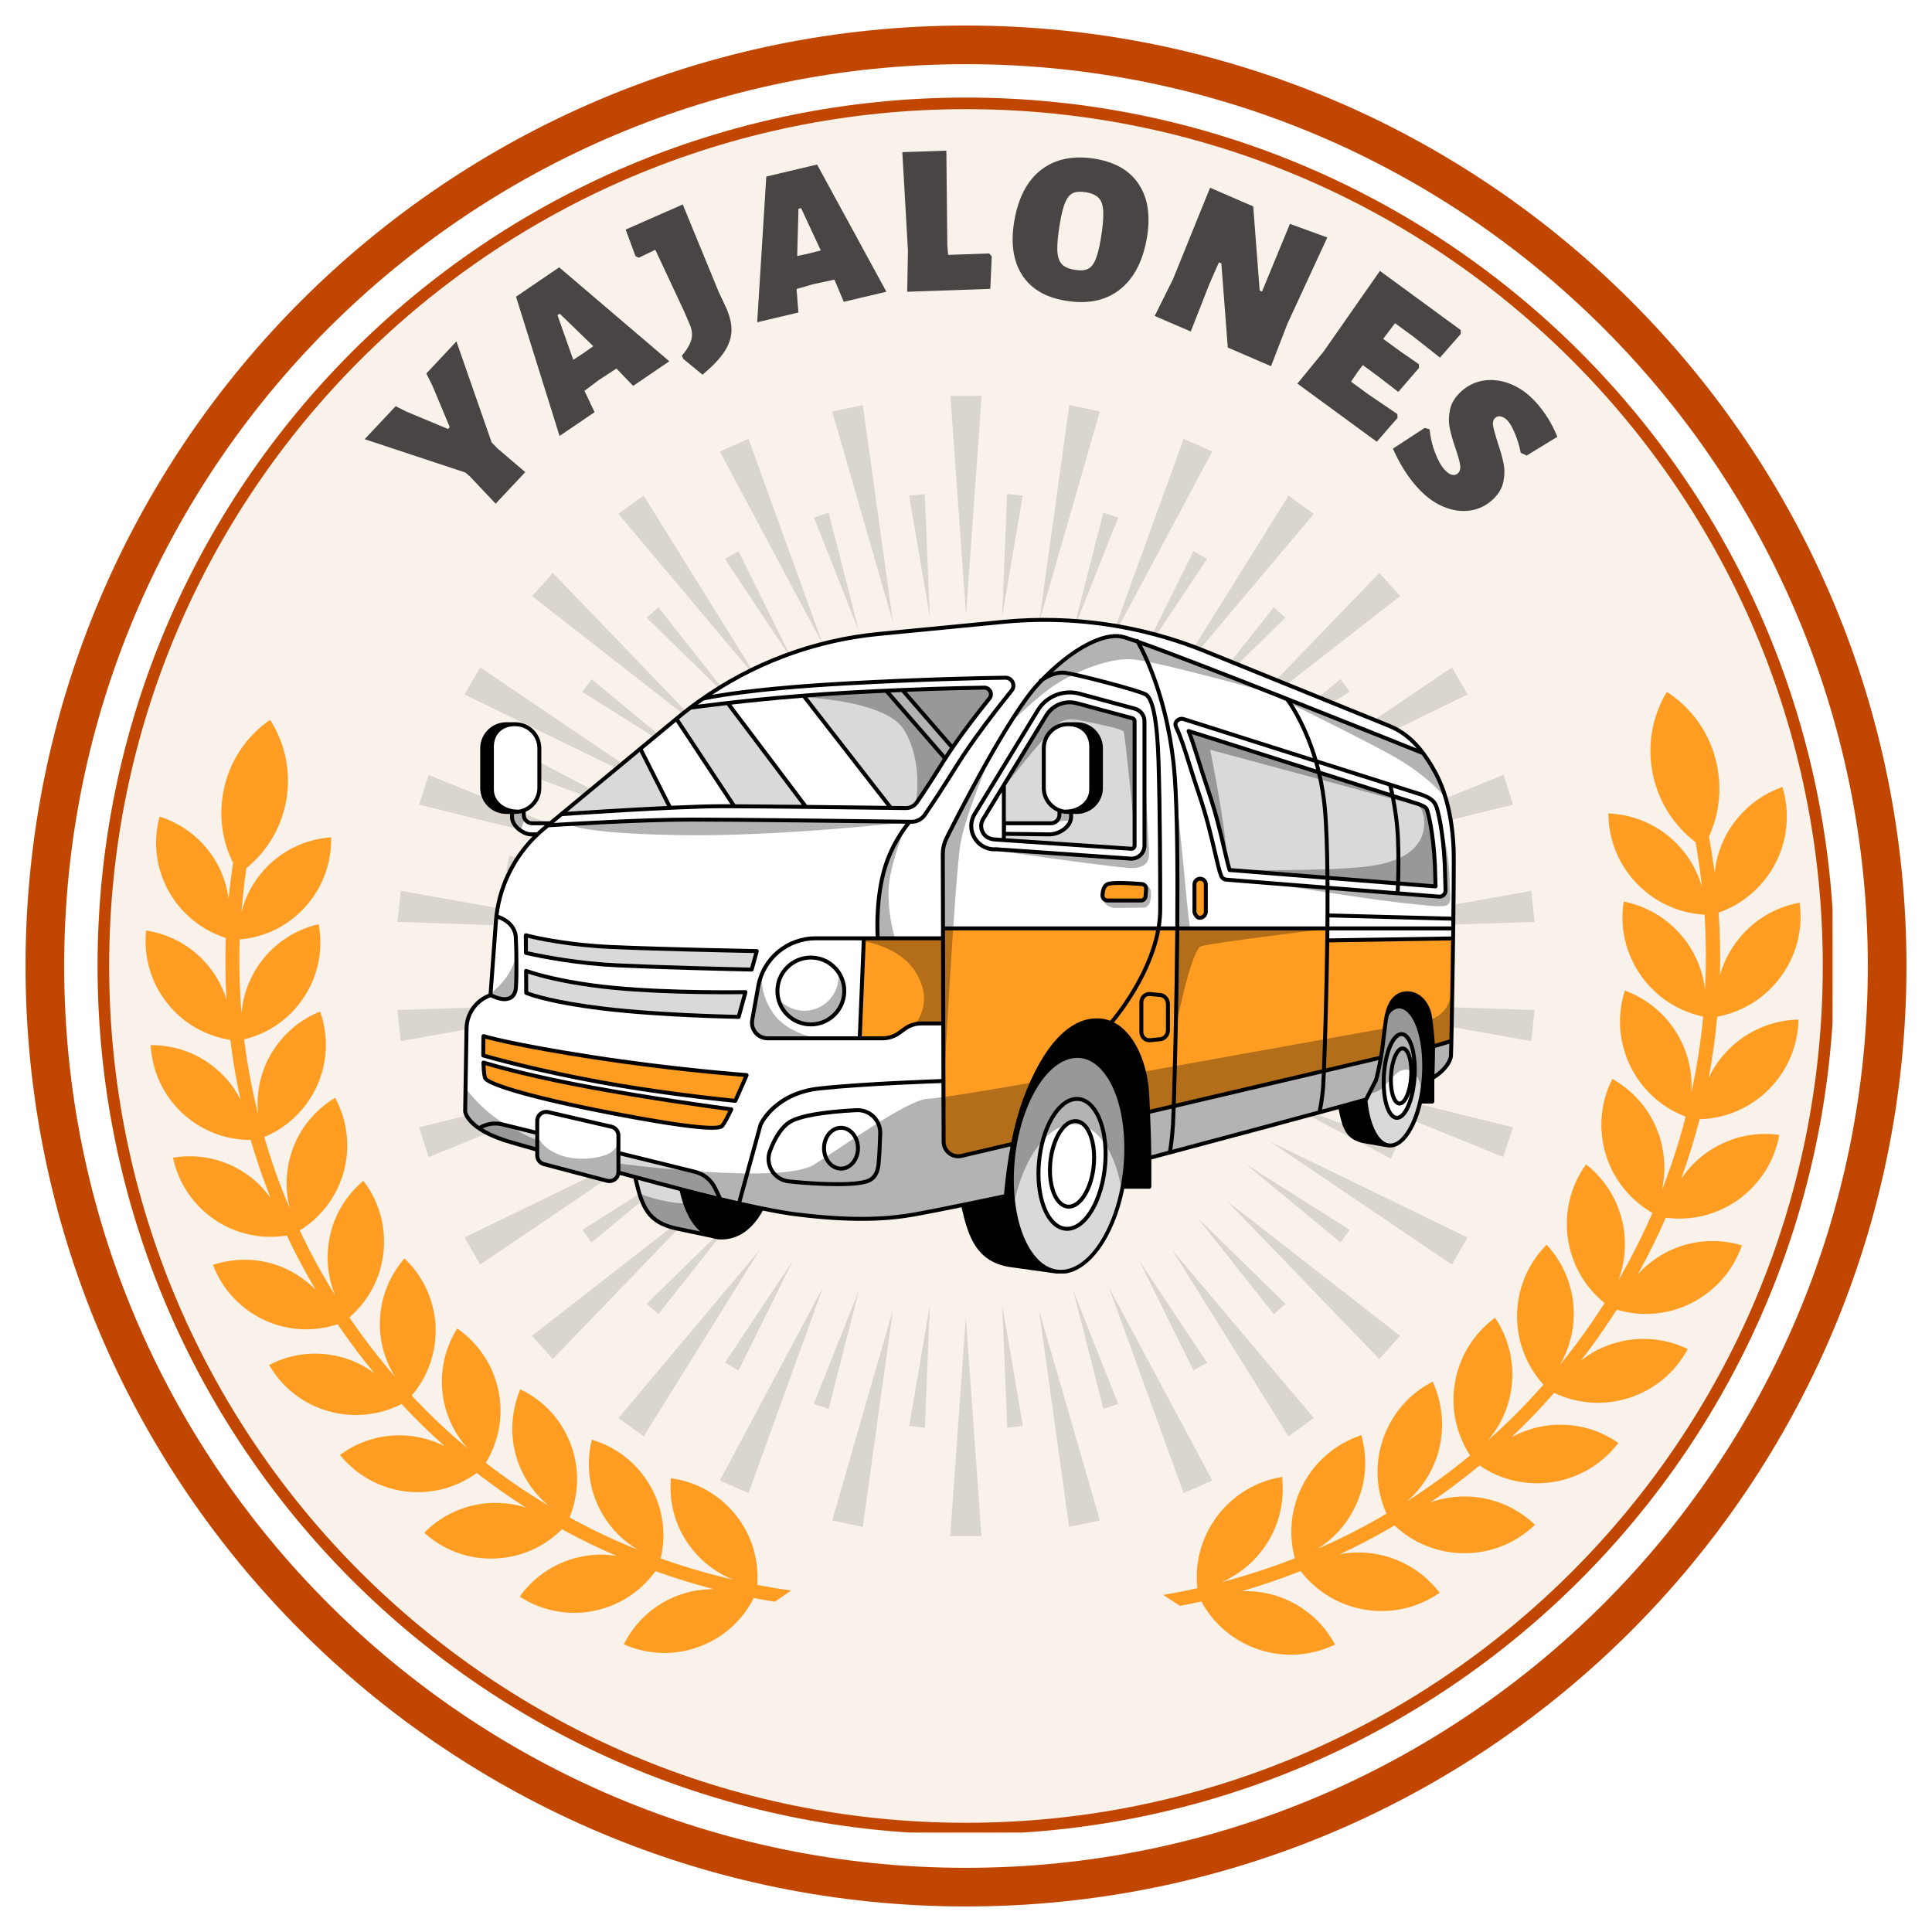 <svg xmlns="http://www.w3.org/2000/svg" xmlns:xlink="http://www.w3.org/1999/xlink" width="500" zoomAndPan="magnify" viewBox="0 0 375 375" height="500" preserveAspectRatio="xMidYMid meet" version="1.0"><defs><filter x="0%" y="0%" width="100%" height="100%" id="30e5a45120"><feColorMatrix values="0 0 0 0 1 0 0 0 0 1 0 0 0 0 1 0 0 0 1 0" color-interpolation-filters="sRGB"/></filter><g/><clipPath id="c02e97358e"><path d="M 4.957 4.957 L 370.043 4.957 L 370.043 370.043 L 4.957 370.043 Z M 4.957 4.957 " clip-rule="nonzero"/></clipPath><clipPath id="c4e3de3171"><path d="M 187.5 4.957 C 86.684 4.957 4.957 86.684 4.957 187.5 C 4.957 288.316 86.684 370.043 187.5 370.043 C 288.316 370.043 370.043 288.316 370.043 187.5 C 370.043 86.684 288.316 4.957 187.5 4.957 Z M 187.5 4.957 " clip-rule="nonzero"/></clipPath><clipPath id="06cfbf9778"><path d="M 0.957 0.957 L 366.043 0.957 L 366.043 366.043 L 0.957 366.043 Z M 0.957 0.957 " clip-rule="nonzero"/></clipPath><clipPath id="891d6a308d"><path d="M 183.5 0.957 C 82.684 0.957 0.957 82.684 0.957 183.5 C 0.957 284.316 82.684 366.043 183.5 366.043 C 284.316 366.043 366.043 284.316 366.043 183.5 C 366.043 82.684 284.316 0.957 183.5 0.957 Z M 183.5 0.957 " clip-rule="nonzero"/></clipPath><clipPath id="c6a33ff510"><rect x="0" width="367" y="0" height="367"/></clipPath><clipPath id="e731cf5d0c"><path d="M 18.938 18.938 L 356.062 18.938 L 356.062 356.062 L 18.938 356.062 Z M 18.938 18.938 " clip-rule="nonzero"/></clipPath><clipPath id="a10e4fd7fd"><path d="M 187.5 18.938 C 94.406 18.938 18.938 94.406 18.938 187.5 C 18.938 280.594 94.406 356.062 187.5 356.062 C 280.594 356.062 356.062 280.594 356.062 187.5 C 356.062 94.406 280.594 18.938 187.5 18.938 Z M 187.5 18.938 " clip-rule="nonzero"/></clipPath><clipPath id="a9a99c2438"><path d="M 0.938 0.938 L 338.062 0.938 L 338.062 338.062 L 0.938 338.062 Z M 0.938 0.938 " clip-rule="nonzero"/></clipPath><clipPath id="d5129b0127"><path d="M 169.5 0.938 C 76.406 0.938 0.938 76.406 0.938 169.5 C 0.938 262.594 76.406 338.062 169.5 338.062 C 262.594 338.062 338.062 262.594 338.062 169.5 C 338.062 76.406 262.594 0.938 169.5 0.938 Z M 169.5 0.938 " clip-rule="nonzero"/></clipPath><clipPath id="db62ecb313"><rect x="0" width="339" y="0" height="339"/></clipPath><clipPath id="417b77dd0f"><path d="M 18.938 18.938 L 355.688 18.938 L 355.688 355.688 L 18.938 355.688 Z M 18.938 18.938 " clip-rule="nonzero"/></clipPath><clipPath id="7923d727fe"><path d="M 187.496 18.938 C 94.406 18.938 18.938 94.406 18.938 187.496 C 18.938 280.586 94.406 356.051 187.496 356.051 C 280.586 356.051 356.051 280.586 356.051 187.496 C 356.051 94.406 280.586 18.938 187.496 18.938 Z M 187.496 18.938 " clip-rule="nonzero"/></clipPath><mask id="ffe6f33b0c"><g filter="url(#30e5a45120)"><rect x="-37.5" width="450" fill="#000000" y="-37.5" height="450" fill-opacity="0.3"/></g></mask><clipPath id="8ca43596d9"><path d="M 0.145 0.84 L 220.852 0.84 L 220.852 222.09 L 0.145 222.09 Z M 0.145 0.84 " clip-rule="nonzero"/></clipPath><clipPath id="abf641d5c4"><rect x="0" width="222" y="0" height="223"/></clipPath><clipPath id="cf9ddb86d8"><path d="M 210 131 L 375 131 L 375 343 L 210 343 Z M 210 131 " clip-rule="nonzero"/></clipPath><clipPath id="a8a7c3569f"><path d="M 319.906 131.93 L 385.316 174.422 L 276.234 342.352 L 210.824 299.863 Z M 319.906 131.93 " clip-rule="nonzero"/></clipPath><clipPath id="165323560c"><path d="M 0.719 0.762 L 140 0.762 L 140 191 L 0.719 191 Z M 0.719 0.762 " clip-rule="nonzero"/></clipPath><clipPath id="d721eef5fb"><path d="M 109.906 0.93 L 175.316 43.422 L 66.234 211.352 L 0.824 168.863 Z M 109.906 0.93 " clip-rule="nonzero"/></clipPath><clipPath id="6adc74aba2"><path d="M 175.102 43.281 L -67.047 -114.012 L -181.848 62.723 L 60.297 220.016 Z M 175.102 43.281 " clip-rule="nonzero"/></clipPath><clipPath id="de910978cb"><rect x="0" width="165" y="0" height="212"/></clipPath><clipPath id="08746228c7"><path d="M 28 137 L 169 137 L 169 321 L 28 321 Z M 28 137 " clip-rule="nonzero"/></clipPath><clipPath id="00f06eb234"><path d="M -6.766 180.773 L 56.094 137.172 L 168.094 298.629 L 105.234 342.23 Z M -6.766 180.773 " clip-rule="nonzero"/></clipPath><clipPath id="1b6e638ae4"><path d="M -6.766 180.773 L 226.18 19.188 L 343.734 188.656 L 110.793 350.242 Z M -6.766 180.773 " clip-rule="nonzero"/></clipPath><clipPath id="f016eeb201"><path d="M 89.902 119 L 282.652 119 L 282.652 247.188 L 89.902 247.188 Z M 89.902 119 " clip-rule="nonzero"/></clipPath><clipPath id="bfb0a2f5be"><path d="M 89.902 123 L 282.652 123 L 282.652 241 L 89.902 241 Z M 89.902 123 " clip-rule="nonzero"/></clipPath><mask id="813321004f"><g filter="url(#30e5a45120)"><rect x="-37.5" width="450" fill="#000000" y="-37.5" height="450" fill-opacity="0.3"/></g></mask><clipPath id="e6abaf8e13"><path d="M 1 0.359 L 193 0.359 L 193 117 L 1 117 Z M 1 0.359 " clip-rule="nonzero"/></clipPath><clipPath id="1ac153acc6"><rect x="0" width="194" y="0" height="118"/></clipPath><clipPath id="847b3771cc"><rect x="0" width="244" y="0" height="89"/></clipPath></defs><rect x="-37.5" width="450" fill="#ffffff" y="-37.5" height="450" fill-opacity="1"/><rect x="-37.5" width="450" fill="#ffffff" y="-37.5" height="450" fill-opacity="1"/><g clip-path="url(#c02e97358e)"><g clip-path="url(#c4e3de3171)"><g transform="matrix(1, 0, 0, 1, 4, 4)"><g clip-path="url(#c6a33ff510)"><g clip-path="url(#06cfbf9778)"><g clip-path="url(#891d6a308d)"><path fill="#ffffff" d="M 0.957 0.957 L 366.043 0.957 L 366.043 366.043 L 0.957 366.043 Z M 0.957 0.957 " fill-opacity="1" fill-rule="nonzero"/></g></g></g></g><path stroke-linecap="butt" transform="matrix(0.75, 0, 0, 0.75, 4.956, 4.956)" fill="none" stroke-linejoin="miter" d="M 243.392 0.001 C 108.97 0.001 0.001 108.97 0.001 243.392 C 0.001 377.814 108.97 486.783 243.392 486.783 C 377.814 486.783 486.783 377.814 486.783 243.392 C 486.783 108.97 377.814 0.001 243.392 0.001 Z M 243.392 0.001 " stroke="#c14600" stroke-width="20" stroke-opacity="1" stroke-miterlimit="4"/></g></g><g clip-path="url(#e731cf5d0c)"><g clip-path="url(#a10e4fd7fd)"><g transform="matrix(1, 0, 0, 1, 18, 18)"><g clip-path="url(#db62ecb313)"><g clip-path="url(#a9a99c2438)"><g clip-path="url(#d5129b0127)"><path fill="#f8f2ea" d="M 0.938 0.938 L 338.062 0.938 L 338.062 338.062 L 0.938 338.062 Z M 0.938 0.938 " fill-opacity="1" fill-rule="nonzero"/></g></g></g></g></g></g><g clip-path="url(#417b77dd0f)"><g clip-path="url(#7923d727fe)"><path stroke-linecap="butt" transform="matrix(0.75, 0, 0, 0.75, 18.939, 18.939)" fill="none" stroke-linejoin="miter" d="M 224.742 -0.003 C 100.622 -0.003 -0.003 100.622 -0.003 224.742 C -0.003 348.862 100.622 449.482 224.742 449.482 C 348.862 449.482 449.482 348.862 449.482 224.742 C 449.482 100.622 348.862 -0.003 224.742 -0.003 Z M 224.742 -0.003 " stroke="#c14600" stroke-width="6" stroke-opacity="1" stroke-miterlimit="4"/></g></g><g mask="url(#ffe6f33b0c)"><g transform="matrix(1, 0, 0, 1, 77, 76)"><g clip-path="url(#abf641d5c4)"><g clip-path="url(#8ca43596d9)"><path fill="#968f8f" d="M 117.52 43.652 L 121.512 20.191 L 118.48 19.875 Z M 131.266 46.574 L 140.043 24.457 L 137.16 23.516 Z M 144.098 52.289 L 157.285 32.48 L 154.656 30.965 Z M 155.465 60.543 L 172.484 43.91 L 170.23 41.887 Z M 164.863 70.984 L 184.969 58.254 L 183.188 55.801 Z M 171.883 83.148 L 194.195 74.879 L 192.961 72.109 Z M 176.223 96.516 L 199.766 93.059 L 199.137 90.094 Z M 177.691 110.484 L 201.441 112 L 201.441 108.969 Z M 176.227 124.453 L 199.141 130.879 L 199.773 127.91 Z M 171.887 137.82 L 192.98 148.887 L 194.215 146.117 Z M 164.863 149.988 L 183.188 165.172 L 184.969 162.715 Z M 155.48 160.426 L 170.246 179.086 L 172.5 177.062 Z M 144.109 168.68 L 154.668 190.004 L 157.297 188.488 Z M 131.273 174.395 L 137.172 197.453 L 140.055 196.512 Z M 117.531 177.316 L 118.504 201.098 L 121.539 200.777 Z M 103.484 177.316 L 99.492 200.777 L 102.523 201.098 Z M 89.742 174.395 L 80.961 196.512 L 83.844 197.453 Z M 76.906 168.68 L 63.719 188.488 L 66.348 190.004 Z M 65.543 160.426 L 48.527 177.059 L 50.781 179.082 Z M 56.145 149.988 L 36.02 162.715 L 37.805 165.172 Z M 49.121 137.82 L 26.809 146.09 L 28.043 148.887 Z M 44.781 124.453 L 21.234 127.91 L 21.871 130.879 Z M 43.312 110.484 L 19.562 108.969 L 19.562 112 Z M 44.781 96.516 L 21.871 90.094 L 21.242 93.059 Z M 49.121 83.148 L 28.043 72.109 L 26.809 74.879 Z M 56.145 70.984 L 37.824 55.824 L 36.02 58.281 Z M 65.543 60.543 L 50.781 41.883 L 48.527 43.906 Z M 76.895 52.312 L 66.336 30.992 L 63.711 32.508 Z M 89.73 46.598 L 83.848 23.516 L 80.988 24.457 Z M 103.473 43.68 L 102.5 19.898 L 99.469 20.219 Z M 124.695 44.801 L 136.48 3.871 L 130.551 2.613 Z M 138.242 49.18 L 158.297 11.641 L 152.738 9.172 Z M 150.59 56.309 L 178 23.754 L 173.094 20.219 Z M 161.199 65.855 L 194.773 39.707 L 190.73 35.199 Z M 169.582 77.391 L 207.859 58.797 L 204.824 53.539 Z M 175.359 90.414 L 216.691 80.168 L 214.816 74.402 Z M 178.324 104.367 L 220.852 102.945 L 220.219 96.914 Z M 178.324 118.625 L 220.219 126.078 L 220.852 120.047 Z M 175.359 132.574 L 214.77 148.57 L 216.691 142.82 Z M 169.559 145.602 L 204.801 169.449 L 207.832 164.195 Z M 161.176 157.137 L 190.715 187.789 L 194.758 183.285 Z M 150.566 166.68 L 173.102 202.797 L 178.008 199.234 Z M 138.219 173.812 L 152.738 213.816 L 158.297 211.352 Z M 124.656 178.215 L 130.512 220.359 L 136.48 219.117 Z M 110.473 179.707 L 107.441 222.148 L 113.504 222.148 Z M 96.324 178.215 L 84.527 219.117 L 90.457 220.375 Z M 82.762 173.812 L 62.727 211.352 L 68.285 213.816 Z M 70.414 166.68 L 43.031 199.234 L 47.938 202.797 Z M 59.805 157.137 L 26.254 183.285 L 30.293 187.789 Z M 51.422 145.602 L 13.168 164.195 L 16.199 169.449 Z M 45.621 132.574 L 4.336 142.82 L 6.211 148.586 Z M 42.652 118.625 L 0.145 120.047 L 0.785 126.078 Z M 42.652 104.367 L 0.785 96.914 L 0.145 102.945 Z M 45.621 90.414 L 6.211 74.418 L 4.336 80.168 Z M 51.441 77.391 L 16.199 53.539 L 13.168 58.797 Z M 59.809 65.879 L 30.309 35.199 L 26.27 39.707 Z M 70.418 56.332 L 47.922 20.191 L 43.02 23.73 Z M 82.77 49.203 L 68.277 9.172 L 62.719 11.641 Z M 96.328 44.801 L 90.473 2.629 L 84.527 3.871 Z M 107.48 0.84 L 113.543 0.84 L 110.512 43.285 L 107.48 0.84 " fill-opacity="1" fill-rule="nonzero"/></g></g></g></g><g clip-path="url(#cf9ddb86d8)"><g clip-path="url(#a8a7c3569f)"><g transform="matrix(1, 0, 0, 1, 210, 131)"><g clip-path="url(#de910978cb)"><g clip-path="url(#165323560c)"><g clip-path="url(#d721eef5fb)"><g clip-path="url(#6adc74aba2)"><path fill="#ff9d23" d="M -135.016 -6.27 L -135.16 -6.363 L -135.258 -6.219 C -137.656 -1.758 -138.25 3.379 -136.957 8.285 C -135.645 13.168 -132.543 17.34 -128.254 20 L -128.223 20.02 C -129.277 23.82 -130.188 27.711 -130.883 31.66 C -131.035 29.402 -131.594 27.254 -132.516 25.16 C -134.578 20.539 -138.273 16.895 -142.941 14.941 L -143.105 14.879 L -143.172 15.043 C -144.852 19.805 -144.656 24.996 -142.594 29.617 C -140.527 34.238 -136.836 37.883 -132.168 39.832 L -132.137 39.852 C -132.211 40.348 -132.234 40.828 -132.305 41.324 C -132.66 44.746 -132.867 48.262 -132.934 51.875 C -133.43 49.641 -134.336 47.516 -135.594 45.621 C -138.359 41.375 -142.566 38.395 -147.504 37.176 L -147.66 37.16 L -147.676 37.316 C -148.582 42.289 -147.574 47.387 -144.812 51.629 C -142.047 55.875 -137.84 58.855 -132.902 60.07 L -132.824 60.082 C -132.652 64.094 -132.293 68.148 -131.754 72.109 C -132.609 69.977 -133.812 67.992 -135.359 66.281 C -138.723 62.516 -143.367 60.207 -148.414 59.793 L -148.566 59.777 L -148.586 59.93 C -148.688 65.012 -146.902 69.867 -143.516 73.602 C -140.148 77.367 -135.508 79.676 -130.461 80.09 L -130.383 80.098 C -129.082 86.59 -127.277 92.953 -125.051 99.047 L -124.988 99.211 L -122.492 98.301 L -122.551 98.137 C -124.727 92.16 -126.461 86.008 -127.715 79.758 C -122.934 78.211 -118.945 74.949 -116.508 70.555 C -114.047 66.133 -113.375 61.008 -114.621 56.09 L -114.652 55.945 L -114.816 56.004 C -119.645 57.559 -123.633 60.82 -126.09 65.242 C -127.746 68.238 -128.574 71.559 -128.562 74.93 C -129.355 70.016 -129.879 65.066 -130.07 60.125 C -125.109 59.324 -120.648 56.738 -117.586 52.793 C -114.457 48.805 -113.02 43.844 -113.465 38.781 L -113.477 38.605 L -113.621 38.637 C -118.645 39.402 -123.121 42.016 -126.203 45.992 C -128.363 48.738 -129.695 51.941 -130.188 55.316 C -130.23 50.723 -129.996 46.141 -129.531 41.59 C -129.469 41.172 -129.422 40.785 -129.391 40.352 C -124.379 40.367 -119.543 38.484 -115.867 35.062 C -112.172 31.609 -109.918 26.93 -109.602 21.902 L -109.586 21.75 L -109.758 21.762 C -114.82 21.754 -119.633 23.605 -123.359 27.039 C -125.918 29.445 -127.777 32.434 -128.758 35.738 C -127.988 30.719 -126.945 25.789 -125.605 20.973 C -120.633 21.754 -115.574 20.68 -111.418 17.859 C -107.211 15.027 -104.301 10.734 -103.18 5.816 L -103.164 5.664 L -103.316 5.645 C -108.301 4.816 -113.375 5.918 -117.582 8.75 C -120.531 10.738 -122.828 13.438 -124.344 16.605 C -122.828 11.777 -120.992 7.035 -118.855 2.402 C -114.066 3.977 -108.922 3.664 -104.359 1.562 C -99.781 -0.566 -96.203 -4.348 -94.328 -9.023 L -94.262 -9.188 L -94.43 -9.254 C -99.246 -10.848 -104.418 -10.555 -109 -8.422 C -112.09 -6.988 -114.738 -4.762 -116.676 -2.035 C -114.641 -6.066 -112.359 -10.023 -109.875 -13.848 C -109.723 -14.082 -109.57 -14.316 -109.418 -14.551 L -109.211 -14.871 C -104.75 -12.598 -99.637 -12.098 -94.828 -13.496 C -89.938 -14.891 -85.852 -18.047 -83.277 -22.395 L -83.184 -22.539 L -83.328 -22.633 C -87.828 -24.977 -92.988 -25.465 -97.828 -24.082 C -101.055 -23.148 -103.922 -21.48 -106.27 -19.145 C -103.391 -23.129 -100.316 -26.902 -97.027 -30.496 C -96.754 -30.277 -96.434 -30.066 -96.141 -29.879 C -92.258 -27.355 -87.648 -26.273 -83.012 -26.828 C -78.008 -27.438 -73.449 -29.918 -70.203 -33.828 L -70.082 -33.953 L -70.227 -34.051 C -74.309 -37.031 -79.324 -38.383 -84.348 -37.742 C -87.781 -37.316 -91 -36.004 -93.719 -33.992 C -90.199 -37.559 -86.5 -40.887 -82.578 -43.984 C -81.582 -42.961 -80.488 -42.086 -79.32 -41.328 C -76.344 -39.395 -72.914 -38.285 -69.262 -38.156 C -64.191 -37.973 -59.324 -39.711 -55.531 -43.059 L -55.426 -43.156 L -55.555 -43.281 C -59.109 -46.879 -63.855 -48.969 -68.93 -49.148 C -72.379 -49.27 -75.758 -48.477 -78.77 -46.906 C -74.758 -49.82 -70.582 -52.547 -66.199 -55.012 C -63.242 -50.934 -58.934 -48.176 -53.996 -47.211 C -49.031 -46.227 -43.926 -47.188 -39.672 -49.902 L -39.535 -49.98 L -39.613 -50.117 C -42.551 -54.223 -46.922 -57.02 -51.887 -58.004 C -55.168 -58.641 -58.445 -58.445 -61.582 -57.453 C -57.195 -59.668 -52.73 -61.625 -48.23 -63.309 C -45.945 -58.836 -42.113 -55.473 -37.418 -53.754 C -32.648 -52.023 -27.492 -52.164 -22.832 -54.16 L -22.668 -54.219 L -22.746 -54.352 C -25.043 -58.875 -28.898 -62.332 -33.641 -64.043 C -36.664 -65.137 -39.887 -65.484 -43.066 -65.059 C -40.285 -65.953 -37.438 -66.758 -34.664 -67.449 C -30.059 -64.953 -24.93 -64.156 -19.824 -65.117 C -14.188 -66.188 -9.242 -69.328 -5.883 -73.992 L -5.785 -74.137 L -5.934 -74.23 C -10.77 -77.332 -16.535 -78.422 -22.172 -77.352 C -27.105 -76.402 -31.441 -73.949 -34.746 -70.199 C -37.02 -69.641 -39.328 -69.027 -41.648 -68.332 C -39.539 -69.535 -37.684 -71.113 -36.121 -73.004 C -32.953 -76.922 -31.391 -81.887 -31.758 -86.941 L -31.77 -87.113 L -31.945 -87.102 C -36.988 -86.434 -41.504 -83.891 -44.672 -79.969 C -47.844 -76.051 -49.406 -71.086 -49.035 -66.031 L -49.035 -65.906 C -52.812 -64.5 -56.578 -62.918 -60.238 -61.188 C -58.441 -62.676 -56.906 -64.461 -55.754 -66.492 C -53.207 -70.859 -52.438 -76.004 -53.637 -80.934 L -53.668 -81.078 L -53.832 -81.02 C -58.68 -79.562 -62.754 -76.355 -65.27 -71.969 C -67.816 -67.605 -68.566 -62.488 -67.418 -57.547 L -67.395 -57.449 C -70.906 -55.496 -74.328 -53.359 -77.574 -51.109 C -76.078 -52.84 -74.906 -54.773 -74.102 -56.906 C -72.285 -61.621 -72.324 -66.797 -74.254 -71.496 L -74.316 -71.66 L -74.449 -71.582 C -79.02 -69.402 -82.539 -65.586 -84.355 -60.871 C -86.172 -56.156 -86.129 -50.98 -84.199 -46.281 L -84.188 -46.234 C -87.336 -43.754 -90.367 -41.07 -93.297 -38.285 C -92.074 -40.23 -91.191 -42.355 -90.719 -44.621 C -89.656 -49.578 -90.539 -54.676 -93.168 -58.996 L -93.246 -59.133 L -93.379 -59.055 C -97.547 -56.156 -100.41 -51.871 -101.473 -46.914 C -102.535 -41.961 -101.652 -36.863 -99.023 -32.539 L -98.984 -32.473 C -101.699 -29.504 -104.328 -26.352 -106.777 -23.09 C -105.828 -25.254 -105.305 -27.527 -105.152 -29.879 C -104.863 -34.922 -106.535 -39.824 -109.797 -43.688 L -109.895 -43.793 L -110.02 -43.664 C -113.703 -40.164 -115.848 -35.457 -116.137 -30.414 C -116.422 -25.367 -114.754 -20.465 -111.492 -16.602 L -111.422 -16.516 C -111.707 -16.078 -111.953 -15.699 -112.199 -15.32 C -114.117 -12.371 -115.953 -9.285 -117.641 -6.109 C -117.062 -8.348 -116.875 -10.676 -117.117 -12.992 C -117.629 -18.016 -120.039 -22.613 -123.867 -25.926 L -123.992 -26.051 L -124.086 -25.906 C -127.16 -21.879 -128.566 -16.898 -128.023 -11.855 C -127.512 -6.832 -125.098 -2.234 -121.273 1.078 L -121.215 1.117 C -122.891 4.719 -124.391 8.438 -125.711 12.188 C -125.535 9.938 -125.734 7.688 -126.301 5.496 C -127.582 0.758 -130.508 -3.301 -134.625 -5.973 C -134.754 -6.098 -134.898 -6.191 -135.016 -6.27 Z M 123.137 16.957 C 124.277 21.848 123.793 26.809 121.715 31.352 C 122.129 33.652 122.504 36.016 122.812 38.414 C 123.055 36 123.742 33.664 124.836 31.469 C 127.129 26.98 131.027 23.535 135.797 21.816 L 135.961 21.758 L 136.02 21.922 C 137.43 26.781 136.969 31.961 134.676 36.449 C 132.383 40.938 128.484 44.383 123.715 46.102 L 123.602 46.152 C 123.852 50.176 123.938 54.258 123.844 58.305 C 124.473 56.059 125.48 53.93 126.867 52.051 C 129.82 47.949 134.191 45.184 139.172 44.227 L 139.316 44.195 L 139.328 44.371 C 139.969 49.395 138.695 54.418 135.711 58.5 C 132.758 62.602 128.387 65.367 123.406 66.324 L 123.309 66.344 C 122.953 70.348 122.391 74.34 121.656 78.223 C 122.625 76.152 123.918 74.293 125.539 72.691 C 129.109 69.113 133.852 67.051 138.93 66.902 L 139.105 66.891 L 139.086 67.047 C 138.953 72.105 136.895 76.871 133.328 80.449 C 129.758 84.023 125.012 86.09 119.938 86.238 L 119.887 86.25 C 118.902 90.133 117.684 93.988 116.328 97.801 C 117.609 95.895 119.191 94.223 121.066 92.867 C 125.164 89.883 130.18 88.617 135.199 89.262 L 135.355 89.277 L 135.336 89.434 C 134.402 94.391 131.633 98.777 127.535 101.762 C 123.441 104.746 118.426 106.012 113.406 105.367 L 113.328 105.359 C 111.719 109.047 109.91 112.727 107.926 116.297 C 109.516 114.547 111.383 113.145 113.465 112.047 C 117.957 109.734 123.117 109.27 127.973 110.68 L 128.109 110.727 L 128.043 110.891 C 126.34 115.68 122.91 119.555 118.422 121.867 C 113.93 124.18 108.77 124.648 103.914 123.238 L 103.809 123.211 C 103.523 123.648 103.277 124.027 103.031 124.406 C 101.113 127.355 99.043 130.285 96.828 133.125 C 98.656 131.652 100.688 130.566 102.902 129.844 C 107.73 128.289 112.879 128.605 117.445 130.781 L 117.609 130.848 L 117.516 130.992 C 115.086 135.434 111.109 138.746 106.281 140.301 C 101.48 141.875 96.301 141.539 91.719 139.395 L 91.66 139.355 C 89.051 142.352 86.266 145.234 83.371 147.961 C 85.355 146.887 87.492 146.156 89.727 145.781 C 94.719 144.996 99.781 146.086 103.969 148.969 L 104.117 149.066 L 104.02 149.211 C 100.922 153.219 96.473 155.848 91.461 156.66 C 86.469 157.445 81.422 156.328 77.219 153.473 L 77.188 153.453 C 74.148 155.961 70.961 158.375 67.637 160.613 C 69.762 159.836 71.98 159.492 74.238 159.465 C 79.297 159.473 84.129 161.363 87.812 164.836 L 87.938 164.961 L 87.812 165.086 C 84.148 168.559 79.324 170.488 74.262 170.48 C 69.203 170.473 64.371 168.582 60.691 165.109 L 60.66 165.09 C 60.238 165.355 59.836 165.594 59.387 165.84 C 56.402 167.555 53.254 169.207 50 170.703 C 52.246 170.25 54.551 170.215 56.797 170.594 C 61.797 171.395 66.234 174.023 69.352 178.043 L 69.43 178.176 L 69.297 178.254 C 65.121 181.105 60.055 182.258 55.055 181.457 C 50.051 180.656 45.617 178.027 42.5 174.008 L 42.457 173.941 C 38.719 175.414 34.875 176.734 31.035 177.852 C 33.332 177.766 35.633 178.059 37.824 178.777 C 42.633 180.32 46.629 183.625 49.059 188.066 L 49.137 188.199 L 49.004 188.281 C 44.402 190.438 39.242 190.781 34.453 189.207 C 29.645 187.66 25.645 184.359 23.219 179.914 L 23.18 179.848 C 16.715 181.297 10.152 182.262 3.695 182.68 L 3.523 182.691 L 3.336 180.035 L 3.512 180.023 C 9.859 179.582 16.184 178.668 22.402 177.27 C 21.871 172.273 23.23 167.305 26.254 163.289 C 29.297 159.246 33.707 156.547 38.707 155.688 L 38.852 155.656 L 38.863 155.832 C 39.406 160.875 38.074 165.863 35.004 169.887 C 32.941 172.617 30.242 174.723 27.16 176.082 C 31.973 174.809 36.707 173.277 41.328 171.465 C 40.043 166.602 40.59 161.477 42.953 157.074 C 45.324 152.598 49.27 149.266 54.078 147.613 L 54.242 147.555 L 54.273 147.699 C 55.617 152.598 55.051 157.754 52.668 162.184 C 51.035 165.273 48.652 167.793 45.766 169.613 C 49.984 167.789 54.074 165.711 58.043 163.434 C 58.398 163.207 58.734 163.008 59.117 162.801 C 57.062 158.23 56.82 153.047 58.453 148.297 C 60.105 143.516 63.445 139.586 67.957 137.242 L 68.09 137.164 L 68.152 137.328 C 70.215 141.949 70.48 147.102 68.855 151.898 C 67.699 155.215 65.727 158.125 63.137 160.387 C 67.41 157.645 71.488 154.688 75.34 151.504 C 72.605 147.277 71.531 142.223 72.418 137.277 C 73.297 132.285 76.035 127.875 80.074 124.855 L 80.207 124.777 L 80.285 124.91 C 83.07 129.125 84.125 134.211 83.246 139.203 C 82.633 142.707 81.098 145.902 78.84 148.547 C 82.633 145.199 86.219 141.594 89.582 137.758 C 86.199 134.023 84.391 129.195 84.457 124.176 C 84.543 119.125 86.543 114.32 90.082 110.723 L 90.176 110.578 L 90.305 110.703 C 93.719 114.457 95.555 119.301 95.469 124.352 C 95.414 127.762 94.457 131.086 92.754 133.965 C 95.609 130.465 98.277 126.801 100.781 122.945 C 100.934 122.715 101.086 122.48 101.238 122.246 L 101.445 121.926 C 97.555 118.773 95.02 114.305 94.312 109.32 C 93.625 104.309 94.82 99.273 97.746 95.152 L 97.84 95.008 L 97.988 95.102 C 101.953 98.262 104.5 102.781 105.207 107.762 C 105.66 111.09 105.305 114.387 104.125 117.48 C 106.594 113.23 108.793 108.891 110.738 104.422 C 110.426 104.262 110.137 104.074 109.812 103.863 C 105.93 101.344 103.066 97.574 101.691 93.109 C 100.215 88.289 100.625 83.117 102.879 78.562 L 102.945 78.398 L 103.09 78.492 C 107.477 81.008 110.75 85.043 112.207 89.895 C 113.211 93.203 113.32 96.676 112.586 99.98 C 114.414 95.312 115.953 90.582 117.188 85.738 C 115.848 85.242 114.605 84.602 113.438 83.844 C 110.461 81.91 108.055 79.223 106.449 75.941 C 104.223 71.383 103.832 66.23 105.348 61.402 L 105.395 61.266 L 105.562 61.332 C 110.293 63.121 114.129 66.609 116.359 71.168 C 117.871 74.27 118.52 77.68 118.293 81.102 C 119.344 76.223 120.117 71.328 120.586 66.32 C 115.66 65.277 111.387 62.461 108.5 58.344 C 105.582 54.207 104.383 49.152 105.133 44.16 L 105.152 44.004 L 105.305 44.023 C 110.254 45.035 114.582 47.891 117.5 52.027 C 119.418 54.766 120.574 57.84 120.941 61.109 C 121.211 56.223 121.152 51.328 120.863 46.531 C 115.848 46.262 111.215 44.125 107.734 40.535 C 104.215 36.879 102.246 32.113 102.176 27.047 L 102.164 26.871 L 102.32 26.891 C 107.383 27.148 112.109 29.266 115.602 32.902 C 117.832 35.223 119.457 38.02 120.344 41.129 C 120.031 38.227 119.609 35.297 119.113 32.484 C 114.961 29.289 112.148 24.93 110.945 19.871 C 109.633 14.289 110.492 8.492 113.387 3.523 L 113.484 3.379 L 113.715 3.406 C 118.484 6.543 121.855 11.391 123.137 16.957 Z M 123.137 16.957 " fill-opacity="1" fill-rule="nonzero"/></g></g></g></g></g></g></g><g clip-path="url(#08746228c7)"><g clip-path="url(#00f06eb234)"><g clip-path="url(#1b6e638ae4)"><path fill="#ff9d23" d="M 295.895 122.934 L 296.035 122.836 L 296.133 122.977 C 298.617 127.281 299.355 132.297 298.23 137.152 C 297.09 141.977 294.172 146.16 290.043 148.902 L 290.016 148.922 C 291.164 152.613 292.172 156.402 292.973 160.254 C 293.055 158.035 293.539 155.914 294.379 153.832 C 296.266 149.242 299.781 145.555 304.301 143.5 L 304.461 143.434 L 304.527 143.594 C 306.32 148.211 306.281 153.309 304.395 157.902 C 302.508 162.496 298.996 166.18 294.477 168.234 L 294.449 168.254 C 294.531 168.734 294.57 169.207 294.656 169.691 C 295.105 173.035 295.414 176.48 295.586 180.02 C 296.008 177.812 296.832 175.703 298.008 173.805 C 300.594 169.562 304.629 166.512 309.438 165.172 L 309.59 165.148 L 309.609 165.301 C 310.648 170.152 309.812 175.18 307.227 179.426 C 304.645 183.672 300.605 186.719 295.801 188.059 L 295.723 188.07 C 295.672 192.012 295.445 195.996 295.031 199.898 C 295.809 197.781 296.926 195.801 298.395 194.074 C 301.582 190.285 306.066 187.879 311.004 187.324 L 311.152 187.301 L 311.176 187.453 C 311.43 192.434 309.82 197.246 306.613 201.012 C 303.422 204.805 298.938 207.207 294.004 207.762 L 293.926 207.773 C 292.844 214.18 291.262 220.473 289.262 226.516 L 289.207 226.68 L 286.727 225.863 L 286.781 225.699 C 288.738 219.77 290.254 213.688 291.297 207.52 C 286.562 206.148 282.555 203.066 280.031 198.832 C 277.488 194.566 276.676 189.559 277.754 184.699 L 277.777 184.555 L 277.941 184.609 C 282.723 185.988 286.73 189.07 289.273 193.336 C 290.984 196.223 291.898 199.453 291.988 202.762 C 292.617 197.914 292.98 193.047 293.027 188.195 C 288.133 187.559 283.684 185.156 280.562 181.375 C 277.375 177.559 275.816 172.738 276.105 167.758 L 276.109 167.586 L 276.254 167.613 C 281.199 168.215 285.672 170.641 288.812 174.449 C 291.012 177.082 292.414 180.184 292.996 183.477 C 292.902 178.969 292.535 174.484 291.941 170.035 C 291.867 169.629 291.812 169.25 291.766 168.824 C 286.852 168.992 282.055 167.289 278.348 164.039 C 274.621 160.766 272.273 156.242 271.812 151.32 L 271.789 151.172 L 271.961 151.176 C 276.922 151.02 281.699 152.691 285.457 155.949 C 288.039 158.234 289.949 161.105 291.012 164.316 C 290.105 159.418 288.938 154.617 287.477 149.934 C 282.625 150.848 277.633 149.945 273.473 147.301 C 269.262 144.652 266.277 140.527 265.035 135.738 L 265.012 135.586 L 265.164 135.562 C 270.023 134.602 275.035 135.535 279.242 138.184 C 282.195 140.043 284.527 142.625 286.109 145.684 C 284.48 140.996 282.535 136.398 280.305 131.922 C 275.652 133.609 270.602 133.457 266.062 131.531 C 261.508 129.578 257.891 125.977 255.91 121.445 L 255.84 121.285 L 256 121.219 C 260.68 119.512 265.758 119.645 270.316 121.598 C 273.391 122.914 276.055 125.016 278.035 127.633 C 275.918 123.738 273.562 119.926 271.012 116.25 C 270.855 116.027 270.699 115.801 270.547 115.578 L 270.332 115.27 C 266.027 117.629 261.023 118.273 256.266 117.043 C 251.43 115.824 247.328 112.852 244.672 108.664 L 244.574 108.523 L 244.715 108.426 C 249.059 105.996 254.105 105.363 258.895 106.57 C 262.086 107.395 264.945 108.941 267.316 111.164 C 264.375 107.344 261.25 103.734 257.918 100.309 C 257.656 100.531 257.348 100.746 257.066 100.941 C 253.332 103.527 248.844 104.73 244.281 104.32 C 239.355 103.871 234.812 101.578 231.512 97.84 L 231.387 97.719 L 231.527 97.621 C 235.441 94.574 240.32 93.102 245.266 93.578 C 248.645 93.895 251.84 95.086 254.566 96.977 C 251.008 93.586 247.285 90.434 243.344 87.512 C 242.398 88.543 241.352 89.434 240.23 90.211 C 237.367 92.199 234.035 93.387 230.457 93.625 C 225.488 93.953 220.664 92.395 216.844 89.223 L 216.738 89.129 L 216.859 89.004 C 220.242 85.371 224.836 83.18 229.805 82.852 C 233.184 82.629 236.52 83.309 239.523 84.758 C 235.5 82.02 231.324 79.469 226.953 77.184 C 224.176 81.27 220.031 84.105 215.219 85.199 C 210.379 86.309 205.34 85.523 201.086 82.984 L 200.953 82.91 L 201.027 82.777 C 203.785 78.664 207.984 75.789 212.824 74.676 C 216.023 73.953 219.246 74.047 222.352 74.926 C 217.984 72.887 213.547 71.102 209.082 69.582 C 206.977 74.035 203.316 77.449 198.762 79.277 C 194.137 81.113 189.074 81.133 184.445 79.312 L 184.285 79.258 L 184.359 79.125 C 186.473 74.625 190.152 71.117 194.75 69.297 C 197.688 68.133 200.832 67.695 203.965 68.02 C 201.211 67.227 198.395 66.52 195.656 65.926 C 191.211 68.508 186.207 69.445 181.172 68.656 C 175.613 67.773 170.668 64.844 167.23 60.367 L 167.133 60.227 L 167.273 60.129 C 171.926 56.945 177.551 55.703 183.109 56.586 C 187.973 57.371 192.297 59.648 195.652 63.227 C 197.898 63.707 200.184 64.242 202.477 64.852 C 200.371 63.734 198.504 62.246 196.918 60.434 C 193.695 56.688 192.012 51.867 192.223 46.898 L 192.23 46.727 L 192.402 46.734 C 197.367 47.238 201.871 49.598 205.098 53.348 C 208.32 57.098 210.004 61.918 209.793 66.887 L 209.793 67.012 C 213.539 68.277 217.281 69.715 220.922 71.305 C 219.113 69.898 217.555 68.195 216.363 66.234 C 213.738 62.031 212.832 57.004 213.859 52.137 L 213.883 51.992 L 214.047 52.047 C 218.844 53.332 222.938 56.355 225.535 60.578 C 228.164 64.785 229.051 69.781 228.07 74.66 L 228.055 74.754 C 231.555 76.566 234.973 78.559 238.227 80.668 C 236.707 79.02 235.496 77.156 234.645 75.09 C 232.723 70.52 232.609 65.441 234.359 60.777 L 234.414 60.613 L 234.551 60.688 C 239.098 62.688 242.66 66.328 244.582 70.898 C 246.504 75.465 246.617 80.543 244.867 85.207 L 244.855 85.258 C 248.016 87.594 251.066 90.137 254.027 92.781 C 252.77 90.91 251.84 88.852 251.309 86.645 C 250.117 81.816 250.832 76.789 253.281 72.469 L 253.355 72.336 L 253.488 72.41 C 257.66 75.129 260.598 79.242 261.785 84.07 C 262.973 88.902 262.262 93.926 259.812 98.246 L 259.773 98.312 C 262.527 101.141 265.199 104.152 267.699 107.281 C 266.707 105.188 266.125 102.973 265.902 100.672 C 265.469 95.734 266.961 90.875 270.047 86.988 L 270.137 86.883 L 270.266 87.004 C 273.984 90.328 276.227 94.883 276.66 99.82 C 277.09 104.758 275.598 109.617 272.516 113.504 L 272.449 113.59 C 272.742 114.012 272.996 114.375 273.25 114.738 C 275.215 117.574 277.109 120.543 278.859 123.609 C 278.223 121.434 277.973 119.152 278.141 116.875 C 278.492 111.934 280.723 107.355 284.375 103.988 L 284.496 103.863 L 284.59 104.004 C 287.723 107.859 289.254 112.699 288.871 117.664 C 288.516 122.605 286.289 127.188 282.637 130.551 L 282.582 130.59 C 284.332 134.074 285.914 137.672 287.316 141.312 C 287.078 139.109 287.207 136.902 287.699 134.73 C 288.816 130.047 291.562 125.98 295.52 123.234 C 295.641 123.109 295.781 123.012 295.895 122.934 Z M 43.414 153.406 C 42.441 158.238 43.059 163.09 45.234 167.484 C 44.898 169.754 44.602 172.082 44.371 174.445 C 44.059 172.082 43.316 169.812 42.18 167.691 C 39.797 163.359 35.871 160.094 31.141 158.551 L 30.98 158.5 L 30.926 158.66 C 29.688 163.469 30.293 168.535 32.676 172.871 C 35.059 177.203 38.984 180.465 43.715 182.008 L 43.828 182.055 C 43.703 186.008 43.738 190.016 43.953 193.98 C 43.27 191.793 42.215 189.738 40.801 187.938 C 37.781 184.004 33.414 181.422 28.5 180.633 L 28.355 180.605 L 28.352 180.777 C 27.871 185.723 29.27 190.613 32.316 194.527 C 35.336 198.461 39.707 201.043 44.621 201.832 L 44.715 201.852 C 45.184 205.766 45.855 209.664 46.691 213.449 C 45.68 211.449 44.355 209.664 42.719 208.141 C 39.109 204.738 34.395 202.855 29.41 202.863 L 29.242 202.855 L 29.262 203.008 C 29.543 207.965 31.703 212.578 35.309 215.98 C 38.918 219.383 43.633 221.266 48.617 221.258 L 48.664 221.266 C 49.746 225.047 51.059 228.793 52.5 232.492 C 51.188 230.656 49.586 229.066 47.703 227.793 C 43.598 224.988 38.641 223.898 33.738 224.68 L 33.586 224.699 L 33.609 224.852 C 34.672 229.684 37.52 233.906 41.625 236.711 C 45.73 239.516 50.688 240.605 55.594 239.824 L 55.668 239.812 C 57.355 243.383 59.238 246.938 61.293 250.379 C 59.68 248.711 57.809 247.391 55.73 246.379 C 51.258 244.246 46.184 243.941 41.465 245.469 L 41.332 245.516 L 41.402 245.676 C 43.211 250.324 46.691 254.023 51.164 256.156 C 55.641 258.289 60.715 258.594 65.434 257.066 L 65.535 257.039 C 65.828 257.457 66.082 257.824 66.336 258.188 C 68.301 261.023 70.418 263.836 72.676 266.551 C 70.84 265.164 68.812 264.16 66.621 263.516 C 61.84 262.137 56.801 262.602 52.387 264.871 L 52.227 264.938 L 52.324 265.078 C 54.84 269.363 58.84 272.492 63.621 273.871 C 68.375 275.273 73.445 274.789 77.875 272.547 L 77.934 272.508 C 80.582 275.367 83.398 278.113 86.316 280.703 C 84.336 279.707 82.223 279.055 80.02 278.754 C 75.098 278.133 70.164 279.352 66.145 282.305 L 66.004 282.402 L 66.102 282.543 C 69.262 286.379 73.703 288.828 78.645 289.477 C 83.562 290.094 88.477 288.848 92.516 285.922 L 92.543 285.902 C 95.602 288.273 98.797 290.543 102.125 292.641 C 100.016 291.941 97.832 291.668 95.617 291.711 C 90.656 291.867 85.973 293.871 82.465 297.383 L 82.344 297.508 L 82.469 297.629 C 86.168 300.926 90.957 302.676 95.922 302.516 C 100.883 302.359 105.562 300.359 109.07 296.844 L 109.098 296.824 C 109.52 297.074 109.922 297.293 110.371 297.52 C 113.348 299.113 116.484 300.641 119.723 302.012 C 117.508 301.633 115.242 301.668 113.055 302.105 C 108.172 303.039 103.902 305.75 100.961 309.785 L 100.891 309.918 L 101.023 309.992 C 105.203 312.664 110.207 313.641 115.086 312.707 C 119.969 311.773 124.238 309.062 127.18 305.027 L 127.215 304.961 C 130.926 306.293 134.738 307.477 138.535 308.457 C 136.281 308.441 134.031 308.797 131.906 309.566 C 127.234 311.223 123.414 314.582 121.164 319.012 L 121.09 319.145 L 121.223 319.219 C 125.801 321.199 130.871 321.379 135.523 319.691 C 140.191 318.035 144.012 314.676 146.262 310.246 L 146.301 310.18 C 152.68 311.406 159.148 312.16 165.488 312.375 L 165.66 312.379 L 165.762 309.773 L 165.594 309.766 C 159.355 309.523 153.125 308.812 146.98 307.629 C 147.355 302.715 145.875 297.879 142.789 294.031 C 139.684 290.156 135.281 287.645 130.352 286.949 L 130.207 286.922 L 130.199 287.094 C 129.82 292.055 131.273 296.906 134.406 300.762 C 136.508 303.379 139.219 305.363 142.281 306.605 C 137.523 305.5 132.836 304.137 128.25 302.496 C 129.363 297.691 128.676 292.684 126.227 288.438 C 123.77 284.113 119.797 280.965 115.031 279.488 L 114.871 279.434 L 114.844 279.578 C 113.676 284.422 114.383 289.461 116.852 293.734 C 118.543 296.715 120.957 299.117 123.84 300.816 C 119.652 299.148 115.578 297.234 111.617 295.121 C 111.262 294.91 110.926 294.727 110.543 294.535 C 112.422 289.988 112.508 284.898 110.766 280.289 C 109.004 275.648 105.605 271.895 101.113 269.73 L 100.98 269.656 L 100.926 269.82 C 99.039 274.414 98.934 279.473 100.668 284.133 C 101.902 287.352 103.926 290.145 106.531 292.285 C 102.262 289.723 98.172 286.945 94.297 283.938 C 96.855 279.711 97.758 274.719 96.738 269.898 C 95.73 265.027 92.914 260.785 88.863 257.941 L 88.727 257.871 L 88.656 258.004 C 86.051 262.219 85.168 267.238 86.176 272.109 C 86.883 275.527 88.484 278.613 90.777 281.141 C 86.957 277.969 83.332 274.543 79.918 270.879 C 83.129 267.117 84.754 262.328 84.543 257.406 C 84.309 252.457 82.203 247.805 78.625 244.383 L 78.527 244.242 L 78.406 244.367 C 75.172 248.152 73.516 252.957 73.75 257.91 C 73.906 261.25 74.941 264.48 76.699 267.254 C 73.793 263.906 71.066 260.395 68.496 256.688 C 68.34 256.465 68.184 256.238 68.027 256.016 L 67.816 255.707 C 71.535 252.5 73.891 248.043 74.434 243.133 C 74.957 238.195 73.637 233.293 70.645 229.34 L 70.547 229.203 L 70.406 229.297 C 66.609 232.516 64.246 237.02 63.703 241.93 C 63.355 245.207 63.805 248.43 65.055 251.426 C 62.504 247.332 60.219 243.141 58.18 238.82 C 58.48 238.652 58.762 238.457 59.07 238.246 C 62.801 235.656 65.5 231.871 66.715 227.453 C 68.02 222.684 67.461 217.621 65.117 213.223 L 65.047 213.062 L 64.906 213.16 C 60.68 215.758 57.59 219.812 56.305 224.613 C 55.418 227.891 55.414 231.301 56.234 234.516 C 54.301 229.996 52.652 225.402 51.297 220.688 C 52.594 220.16 53.797 219.496 54.918 218.715 C 57.781 216.73 60.062 214.027 61.535 210.758 C 63.586 206.219 63.812 201.156 62.184 196.469 L 62.133 196.336 L 61.973 196.406 C 57.383 198.301 53.727 201.836 51.676 206.375 C 50.285 209.461 49.75 212.824 50.078 216.172 C 48.898 211.418 47.996 206.641 47.383 201.742 C 52.188 200.574 56.293 197.684 59 193.559 C 61.738 189.418 62.766 184.422 61.879 179.551 L 61.855 179.398 L 61.707 179.422 C 56.887 180.562 52.723 183.492 49.984 187.633 C 48.188 190.379 47.145 193.43 46.883 196.645 C 46.473 191.859 46.383 187.055 46.523 182.344 C 51.434 181.934 55.914 179.699 59.219 176.074 C 62.562 172.383 64.352 167.652 64.27 162.68 L 64.273 162.508 L 64.121 162.531 C 59.164 162.934 54.594 165.148 51.277 168.82 C 49.16 171.164 47.648 173.957 46.871 177.031 C 47.094 174.176 47.418 171.289 47.824 168.516 C 51.797 165.258 54.43 160.898 55.453 155.906 C 56.574 150.391 55.559 144.73 52.574 139.945 L 52.477 139.805 L 52.25 139.836 C 47.664 143.059 44.504 147.91 43.414 153.406 Z M 43.414 153.406 " fill-opacity="1" fill-rule="nonzero"/></g></g></g><g clip-path="url(#f016eeb201)"><path fill="#000000" d="M 282.016 204.949 C 281.918 206.074 280.91 207.91 278.402 209.473 L 278.402 213.816 C 278.402 214.031 278.23 214.199 278.02 214.199 L 275.984 214.199 C 274.773 219.254 272.41 222.727 269.836 222.727 C 269.785 222.727 269.738 222.723 269.688 222.719 C 269.656 222.723 269.633 222.73 269.602 222.73 C 269.582 222.73 269.559 222.73 269.535 222.727 L 264.453 221.844 C 261.324 221.082 260.562 219.148 259.832 215.285 C 252.133 217.395 241.488 220.254 227.305 224.027 C 227.234 224.082 227.152 224.117 227.059 224.117 C 227.035 224.117 227.008 224.113 226.984 224.109 L 223.477 225.043 L 223.477 230.344 C 223.477 230.555 223.305 230.727 223.094 230.727 L 218.219 230.727 C 216.332 240.18 211.273 247.246 205.895 247.246 C 205.785 247.246 205.676 247.238 205.566 247.23 C 205.527 247.242 205.492 247.25 205.449 247.25 C 205.43 247.25 205.414 247.246 205.395 247.246 L 195.613 245.875 C 189.516 244.676 187.961 240.145 186.633 234.324 C 183.371 234.988 179.879 235.688 177.812 236.059 C 175.09 236.543 171.805 236.965 167.258 236.965 C 163.785 236.965 159.57 236.723 154.305 236.062 C 152.684 235.859 150.578 235.492 148.055 234.98 C 146.047 238.645 143.27 240.582 140.004 240.582 C 139.906 240.582 139.816 240.57 139.719 240.562 C 139.68 240.574 139.641 240.586 139.602 240.586 C 139.578 240.586 139.551 240.582 139.523 240.574 L 139.379 240.543 C 138.961 240.504 138.559 240.414 138.168 240.289 L 131.027 238.785 C 125.562 237.516 124.293 234.613 122.965 228.777 C 122.086 228.539 121.207 228.301 120.336 228.062 C 120.219 228.504 119.961 228.898 119.586 229.188 C 119.211 229.48 118.754 229.633 118.293 229.633 C 118.109 229.633 117.926 229.609 117.742 229.559 L 105.477 226.328 C 104.543 226.082 103.891 225.234 103.891 224.266 L 103.891 223.449 L 101.926 222.891 C 100.922 222.605 100.051 222.355 99.336 222.152 C 90.191 219.566 89.91 215.859 89.902 215.703 L 90.172 199.566 C 90.219 196.746 91.91 194.184 94.492 193.039 L 94.84 192.887 L 95.875 178.801 C 96.336 172.602 99.035 166.73 103.375 162.332 L 103.121 162.336 C 103.109 162.336 103.098 162.336 103.082 162.336 C 102.156 162.336 100.965 161.785 100.117 160.949 C 99.609 160.445 99 159.629 99 158.578 L 99 157.98 L 98.266 157.98 C 95.477 157.98 93.207 155.715 93.207 152.926 L 93.207 145.242 C 93.207 142.457 95.477 140.188 98.266 140.188 L 100.016 140.188 C 102.805 140.188 105.07 142.457 105.07 145.242 L 105.07 152.926 C 105.07 154.996 103.82 156.777 102.035 157.559 L 102.035 158.145 C 102.035 158.844 102.602 159.414 103.301 159.414 L 106.695 159.414 L 131.391 138.941 C 132.68 137.871 134.055 136.816 135.469 135.805 C 135.48 135.797 135.492 135.785 135.504 135.781 C 145.789 128.426 157.879 123.898 170.469 122.672 L 194.785 120.312 C 208.07 119.031 221.617 121.004 233.977 126.012 L 269.746 140.516 C 272.414 141.602 274.57 143.328 276.523 145.957 C 277.242 146.918 277.934 147.992 278.703 149.344 C 280.922 153.215 282.242 158.48 282.523 164.566 C 282.711 168.617 282.117 203.578 282.016 204.949 Z M 282.016 204.949 " fill-opacity="1" fill-rule="nonzero"/></g><path fill="#ffffff" d="M 281.754 164.605 C 281.805 165.652 281.801 168.777 281.766 172.852 L 280.965 172.848 C 280.965 172.832 280.965 172.82 280.965 172.805 L 280.816 167.902 C 280.488 160.832 279.379 157.156 279.34 157.027 C 278.883 155.141 277.793 154.574 276.16 153.914 L 255.723 147.422 C 254.094 141.918 251.906 138.141 250.824 136.48 C 263.312 141.414 274.781 146.023 275.973 146.504 C 276.648 147.414 277.305 148.441 278.035 149.727 C 280.191 153.492 281.477 158.637 281.754 164.605 Z M 280.477 173.988 C 280.184 174.266 279.797 174.418 279.395 174.418 C 279.355 174.418 279.312 174.418 279.273 174.414 L 258.055 172.723 C 258.059 174.223 258.055 175.754 258.047 177.305 L 281.711 177.93 C 281.734 176.137 281.754 174.426 281.766 172.852 L 280.965 172.848 C 280.965 173.273 280.789 173.688 280.477 173.988 Z M 280.051 167.934 C 279.723 160.98 278.613 157.266 278.602 157.23 C 278.215 155.641 277.367 155.23 275.898 154.637 L 270.344 152.875 C 270.414 153.172 270.516 153.617 270.629 154.172 L 275.508 155.723 C 276.984 156.32 277.254 156.562 277.477 157.477 L 277.5 157.562 C 277.543 157.715 278.59 161.281 278.902 167.988 L 279.023 172.043 C 279.023 172.152 278.98 172.258 278.902 172.336 C 278.832 172.398 278.734 172.438 278.637 172.438 C 278.625 172.438 278.617 172.438 278.609 172.438 L 271.73 171.891 C 271.711 172.453 271.691 172.852 271.68 173.039 L 279.332 173.652 C 279.562 173.672 279.781 173.59 279.945 173.434 C 280.117 173.27 280.203 173.059 280.195 172.828 Z M 233.688 126.727 C 228.629 124.676 223.371 123.137 218.012 122.133 L 217.812 123.195 C 218.293 123.297 219.246 123.598 220.562 124.051 C 220.738 123.969 220.949 124.02 221.055 124.191 C 221.055 124.195 221.066 124.207 221.082 124.234 C 232.508 128.246 267.453 142.254 274.992 145.281 C 273.367 143.402 271.586 142.094 269.453 141.23 Z M 258.051 171.953 L 270.918 172.98 C 270.926 172.785 270.945 172.383 270.965 171.828 L 258.043 170.801 C 258.047 171.18 258.047 171.566 258.051 171.953 Z M 269.488 152.602 L 255.977 148.305 C 256.094 148.734 256.207 149.176 256.316 149.625 L 269.789 153.906 C 269.617 153.098 269.492 152.617 269.488 152.602 Z M 238.008 171.125 C 237.414 171.078 236.902 170.707 236.68 170.156 C 236.309 169.242 235.93 167.609 235.453 165.547 C 234.785 162.668 233.871 158.73 232.473 154.594 C 231.562 151.898 230.895 149.77 230.359 148.055 C 229.434 145.109 228.824 143.168 227.891 141.18 C 227.824 141.047 227.789 140.902 227.773 140.762 L 227.031 140.922 C 227.637 143.848 228.133 147.113 228.402 150.691 C 228.891 157.242 228.98 168.418 228.895 179.82 L 257.266 179.82 C 257.289 177.398 257.297 174.992 257.289 172.664 Z M 232.859 178.527 C 232.035 178.527 231.598 177.648 231.473 177.137 C 231.465 177.105 231.461 177.074 231.461 177.043 L 231.461 171.664 C 231.461 170.84 232.129 170.176 232.945 170.176 C 233.766 170.176 234.43 170.84 234.43 171.664 L 234.43 176.961 C 234.43 177.824 233.73 178.527 232.859 178.527 Z M 257.277 170.738 L 238.633 169.25 C 238.477 169.238 238.344 169.133 238.297 168.984 C 238.02 168.121 237.695 166.73 237.324 165.125 C 236.645 162.199 235.719 158.211 234.293 153.977 C 233.391 151.305 232.723 149.18 232.191 147.477 C 231.48 145.223 230.969 143.594 230.352 142.035 C 230.293 141.898 230.324 141.738 230.43 141.633 C 230.527 141.523 230.68 141.484 230.824 141.527 L 255.461 149.355 C 255.348 148.902 255.227 148.461 255.105 148.031 L 229.621 139.941 C 229.543 139.914 229.465 139.902 229.383 139.902 C 229.105 139.902 228.848 140.047 228.699 140.215 C 228.602 140.332 228.453 140.566 228.586 140.852 C 229.543 142.887 230.16 144.852 231.094 147.824 C 231.629 149.535 232.297 151.66 233.199 154.348 C 234.609 158.52 235.527 162.48 236.199 165.367 C 236.668 167.402 237.043 169.008 237.391 169.867 C 237.504 170.148 237.762 170.336 238.07 170.363 L 257.285 171.895 C 257.281 171.504 257.281 171.117 257.277 170.738 Z M 249.559 136 C 249.555 135.992 249.555 135.984 249.551 135.98 C 238.832 131.746 227.605 127.379 221.645 125.246 C 222.789 127.418 225.352 132.867 227.031 140.922 L 227.773 140.762 C 227.73 140.395 227.848 140.02 228.125 139.711 C 228.555 139.219 229.25 139.016 229.855 139.207 L 254.84 147.145 C 252.664 140.066 249.605 136.051 249.559 136 Z M 220.562 124.863 C 219.156 124.375 218.145 124.051 217.656 123.949 C 215.137 123.418 210.293 124.914 204.312 130.496 C 205.062 130.246 205.918 130.094 206.781 130.207 C 209.105 130.52 221.141 133.617 222.602 134.477 C 224.148 135.383 225.016 139.836 225.262 148.086 C 225.539 157.508 225.582 169.895 225.582 176.438 C 225.582 177.574 225.48 178.707 225.309 179.82 L 228.125 179.82 C 228.215 168.434 228.125 157.281 227.633 150.746 C 226.523 135.918 221.516 126.535 220.562 124.863 Z M 222.215 135.141 C 220.93 134.383 209.133 131.297 206.676 130.969 C 205 130.746 203.289 131.73 202.559 132.219 C 202.289 132.496 202.02 132.773 201.75 133.07 C 196.191 139.055 186.824 157.355 184.086 162.82 C 183.617 163.762 183.379 164.773 183.379 165.832 L 183.418 179.82 L 224.531 179.82 C 224.711 178.707 224.812 177.574 224.812 176.438 C 224.812 169.898 224.77 157.52 224.496 148.109 C 224.191 137.809 222.938 135.562 222.215 135.141 Z M 222.738 173.996 C 222.691 174.656 222.133 175.172 221.477 175.172 L 214.965 175.172 C 214.59 175.172 214.227 175.012 213.973 174.738 C 213.715 174.461 213.582 174.086 213.605 173.707 C 213.641 173.246 213.746 171.859 214.688 171.324 C 215.391 170.926 217.617 170.891 221.684 171.215 C 222.371 171.273 222.895 171.879 222.84 172.57 Z M 221.598 166.262 C 221.059 166.766 220.344 167.047 219.605 167.047 C 219.539 167.047 219.473 167.047 219.406 167.043 L 193.402 165.227 C 191.547 165.359 189.852 164.488 188.871 162.898 C 187.891 161.297 187.891 159.387 188.863 157.781 L 201.117 137.664 C 202.867 134.793 206.355 133.398 209.598 134.273 L 220.371 137.184 C 221.641 137.531 222.527 138.688 222.527 140 L 222.527 164.129 C 222.527 164.934 222.188 165.715 221.598 166.262 Z M 220.168 137.93 L 209.398 135.016 C 206.48 134.23 203.34 135.48 201.773 138.062 L 189.52 158.18 C 188.695 159.531 188.699 161.148 189.527 162.5 C 190.359 163.844 191.793 164.578 193.375 164.461 C 193.383 164.461 193.395 164.461 193.402 164.461 C 193.414 164.461 193.422 164.461 193.43 164.461 L 219.461 166.273 C 220.059 166.316 220.633 166.113 221.074 165.703 C 221.516 165.293 221.758 164.73 221.758 164.129 L 221.758 140 C 221.758 139.035 221.105 138.18 220.168 137.93 Z M 219.613 165.129 L 219.547 165.129 C 219.547 165.129 219.543 165.129 219.539 165.129 C 213.332 164.707 193.066 163.328 192.996 163.32 C 191.789 163.195 190.957 162.699 190.449 161.793 C 190.191 161.336 189.684 160.125 190.504 158.781 L 202.754 138.66 C 203.777 136.977 205.641 135.93 207.613 135.93 C 208.113 135.93 208.609 136 209.098 136.129 L 219.871 139.039 C 220.305 139.156 220.605 139.551 220.605 140 L 220.605 164.129 C 220.605 164.684 220.164 165.129 219.613 165.129 Z M 194.863 121.082 L 170.547 123.438 C 158.992 124.559 147.871 128.5 138.199 134.867 C 141.535 134.266 149.582 133.066 164.5 132.258 C 179.141 131.461 189.973 131.223 195.133 131.156 C 195.141 131.156 195.148 131.156 195.16 131.156 C 195.898 131.156 196.555 131.566 196.883 132.234 C 197.211 132.91 197.125 133.688 196.652 134.273 C 194.031 137.535 189.156 143.766 185.977 148.887 C 183.09 153.531 181.027 156.609 179.812 158.379 C 179.148 159.34 178.062 159.91 176.879 159.891 C 176.828 159.891 176.781 159.887 176.727 159.887 C 176.219 160.504 174.102 163.184 172.672 166.926 C 170.379 172.945 170.656 180.312 170.734 181.742 L 182.656 181.742 L 182.609 165.832 C 182.609 164.672 182.887 163.512 183.398 162.48 C 186.152 156.988 195.559 138.605 201.184 132.547 C 201.316 132.41 201.441 132.277 201.57 132.141 C 201.578 132.043 201.629 131.945 201.711 131.879 C 201.734 131.863 201.863 131.762 202.074 131.617 C 207.879 125.676 213.977 122.391 217.812 123.195 L 218.012 122.133 C 210.398 120.699 202.586 120.336 194.863 121.082 Z M 195.16 131.922 C 195.152 131.922 195.148 131.922 195.141 131.922 C 189.988 131.992 179.168 132.227 164.543 133.023 C 144.922 134.086 137.25 135.812 136.566 135.98 C 136.352 136.129 136.133 136.27 135.918 136.426 C 135.906 136.434 135.895 136.445 135.883 136.449 C 135.73 136.559 135.578 136.672 135.43 136.781 C 139.488 136.246 151.449 134.77 165.43 134.012 C 177.66 133.348 186.719 133.148 191.031 133.09 C 191.039 133.09 191.047 133.09 191.051 133.09 C 191.699 133.09 192.27 133.445 192.551 134.027 C 192.836 134.613 192.762 135.293 192.352 135.801 C 190.164 138.52 186.09 143.723 183.43 148.008 C 181.016 151.895 179.297 154.469 178.277 155.945 C 177.719 156.754 176.801 157.234 175.816 157.234 C 175.805 157.234 175.789 157.234 175.777 157.234 C 171.215 157.176 148.047 156.871 140.141 156.871 C 131.379 156.871 109.426 158.383 109.207 158.398 C 109.195 158.398 109.188 158.398 109.18 158.398 C 109.164 158.398 109.148 158.391 109.129 158.391 L 107.504 159.738 C 111.422 159.5 125.25 158.695 134.242 158.695 C 143.16 158.695 168.391 159.012 176.527 159.117 C 176.531 159.117 176.535 159.121 176.539 159.121 C 176.656 159.121 176.777 159.121 176.891 159.125 C 177.793 159.137 178.66 158.695 179.18 157.941 C 180.395 156.18 182.445 153.109 185.324 148.48 C 188.523 143.324 193.422 137.066 196.055 133.793 C 196.34 133.438 196.391 132.977 196.191 132.566 C 195.996 132.164 195.609 131.922 195.16 131.922 Z M 191.16 159.18 C 190.551 160.18 190.926 161.078 191.117 161.418 C 191.504 162.105 192.109 162.457 193.074 162.555 C 193.109 162.559 193.617 162.594 194.465 162.652 L 194.465 153.75 Z M 178.832 199.035 C 177.754 199.035 176.727 199.367 175.852 200 L 174.738 200.805 C 173.738 201.531 172.547 201.918 171.309 201.918 L 148.988 201.918 C 147.973 201.918 147.023 201.473 146.371 200.691 C 145.723 199.918 145.453 198.898 145.629 197.902 L 146.801 191.379 C 147.797 185.793 152.641 181.742 158.309 181.742 L 169.969 181.742 C 169.879 180.164 169.629 172.746 171.957 166.652 C 173.199 163.398 174.91 160.969 175.754 159.879 C 166.914 159.762 142.891 159.461 134.242 159.461 C 123.875 159.461 107.051 160.539 106.5 160.57 L 105.758 161.188 C 100.801 165.297 97.566 171.219 96.77 177.59 C 97.578 177.863 100.348 179.016 100.504 181.938 C 100.66 184.926 100.691 191.312 100.434 192.332 C 100.133 193.551 99.391 194.199 98.18 194.312 C 98.098 194.32 98.016 194.324 97.934 194.324 C 96.898 194.324 95.645 193.781 95.195 193.566 L 94.801 193.742 C 92.496 194.766 90.98 197.059 90.941 199.582 L 90.672 215.691 C 90.672 215.691 90.809 216.984 92.984 218.543 C 94.398 217.723 96.043 217.484 97.629 217.879 L 103.891 219.418 L 103.891 217.559 C 103.891 216.906 104.18 216.297 104.691 215.895 C 105.207 215.484 105.863 215.336 106.5 215.484 L 118.766 218.32 C 119.738 218.547 120.418 219.398 120.418 220.395 L 120.418 223.488 L 134.992 227.078 C 136.812 227.527 138.324 228.754 139.145 230.449 L 140.078 232.398 C 141.168 232.66 142.195 232.902 143.16 233.125 L 147.254 218.207 C 147.258 218.191 147.262 218.172 147.27 218.156 C 147.383 217.902 150.09 211.852 159.047 210.887 C 167.793 209.938 182.566 209.453 182.719 209.449 C 182.723 209.449 182.727 209.449 182.73 209.449 C 182.73 209.449 182.73 209.449 182.734 209.449 L 182.707 199.035 Z M 146.273 188.301 C 146.223 188.465 146.074 188.578 145.902 188.578 C 145.898 188.578 145.898 188.578 145.895 188.578 C 141.066 188.473 128.871 188.172 119.91 187.762 C 112.191 187.41 105.379 186.09 102.004 185.332 C 101.832 185.289 101.707 185.137 101.707 184.961 L 101.68 181.539 C 101.68 181.414 101.734 181.305 101.828 181.227 C 101.93 181.152 102.051 181.129 102.164 181.164 C 102.23 181.18 108.781 182.992 118.871 183.441 C 129.004 183.887 146.723 184.223 146.898 184.227 C 147.02 184.227 147.129 184.285 147.203 184.383 C 147.27 184.477 147.293 184.602 147.262 184.711 Z M 143.07 213.836 C 143.008 213.973 142.871 214.062 142.719 214.062 C 142.707 214.062 142.695 214.059 142.68 214.059 C 138.43 213.633 127.332 212.426 116.234 210.383 C 103.879 208.109 95.297 205.699 93.699 205.242 C 93.539 205.195 93.426 205.047 93.422 204.875 C 93.406 202.953 93.461 201.113 93.461 201.094 C 93.465 200.977 93.527 200.863 93.625 200.797 C 93.723 200.727 93.844 200.707 93.961 200.742 C 94.016 200.758 99.172 202.348 114.977 204.793 C 130.824 207.25 144.809 208.281 144.945 208.293 C 145.066 208.301 145.18 208.371 145.246 208.48 C 145.309 208.582 145.32 208.711 145.273 208.828 C 145.262 208.852 144.199 211.359 143.07 213.836 Z M 143.738 197.48 C 143.691 197.645 143.539 197.762 143.367 197.762 C 143.363 197.762 143.363 197.762 143.359 197.762 C 143.211 197.762 128.133 197.492 117.07 196.152 C 105.977 194.805 102.148 193.141 101.988 193.07 C 101.852 193.008 101.762 192.875 101.758 192.723 L 101.73 188.449 C 101.727 188.324 101.789 188.207 101.891 188.133 C 101.992 188.062 102.121 188.043 102.238 188.086 C 104.559 188.883 108.688 190.02 115.184 190.898 C 125.59 192.312 140.398 192.246 144.688 192.191 C 144.816 192.18 144.922 192.246 144.996 192.34 C 145.066 192.438 145.094 192.559 145.062 192.676 Z M 140.262 218.945 C 140.066 219.066 139.723 219.285 138.227 219.285 C 135.852 219.285 130.59 218.738 118.465 216.395 C 104.285 213.664 94.621 210.945 93.848 209.477 C 93.711 209.215 93.523 208.598 93.449 206.262 C 93.445 206.137 93.504 206.02 93.602 205.941 C 93.695 205.867 93.828 205.848 93.945 205.879 C 96.426 206.625 103.406 208.574 114.598 210.645 C 126.477 212.836 138.574 214.484 142 214.938 C 142.121 214.953 142.227 215.031 142.285 215.137 C 142.348 215.246 142.348 215.375 142.297 215.488 C 140.801 218.605 140.426 218.844 140.262 218.945 Z M 166.246 215.867 C 159.75 216.195 155.199 217.008 153.43 218.148 C 152.047 219.047 150.832 220.848 149.82 223.5 C 149.375 224.672 149.492 225.953 150.145 227.02 C 150.801 228.094 151.898 228.789 153.156 228.922 C 158.668 229.523 164.469 229.641 166.941 229.203 C 168.355 228.949 169.82 228.691 170.129 226.031 C 170.258 224.883 170.375 222.855 170.465 220 C 170.5 218.867 170.074 217.805 169.266 217.012 C 168.457 216.211 167.383 215.805 166.246 215.867 Z M 163.238 227.211 C 161.211 227.211 159.559 225.262 159.559 222.867 C 159.559 220.469 161.211 218.52 163.238 218.52 C 165.262 218.52 166.914 220.469 166.914 222.867 C 166.914 225.262 165.262 227.211 163.238 227.211 Z M 151.273 192.348 C 151.273 195.715 154.016 198.453 157.379 198.453 C 160.746 198.453 163.484 195.715 163.484 192.348 C 163.484 188.984 160.746 186.242 157.379 186.242 C 154.016 186.242 151.273 188.984 151.273 192.348 Z M 151.273 192.348 " fill-opacity="1" fill-rule="nonzero"/><path fill="#ff9d23" d="M 258 182.91 L 281.656 182.531 C 281.555 189.883 281.422 197.594 281.332 201.773 L 278.5 202.609 C 278.43 201.605 278.234 199.215 277.918 197.207 C 277.648 195.527 276.77 194.02 275.562 193.176 C 274.609 192.512 273.496 192.273 272.336 192.496 C 269.477 193.043 268.859 196.559 268.629 197.883 C 268.512 198.559 268.375 199.703 268.234 200.906 C 268.074 202.309 267.891 203.875 267.699 204.957 L 257.371 207.379 C 257.574 202.25 257.871 192.676 258 182.91 Z M 228.891 180.59 C 228.777 193.98 228.434 207.547 228.219 214.215 L 256.598 207.562 C 256.797 202.457 257.109 192.621 257.234 182.641 C 257.227 182.605 257.215 182.574 257.215 182.539 C 257.215 182.496 257.223 182.453 257.238 182.414 C 257.246 181.805 257.254 181.195 257.258 180.59 Z M 232.945 170.941 C 232.551 170.941 232.227 171.266 232.227 171.664 L 232.227 176.988 C 232.297 177.227 232.523 177.762 232.863 177.762 C 233.301 177.762 233.664 177.402 233.664 176.961 L 233.664 171.664 C 233.664 171.266 233.34 170.941 232.945 170.941 Z M 216.219 198.453 C 220.352 200.566 222.75 206.566 223.051 212.391 C 223.105 213.43 223.156 214.426 223.199 215.391 L 227.445 214.398 C 227.66 207.82 228.012 194.113 228.121 180.59 L 225.18 180.59 C 223.559 189.277 217.508 196.906 216.219 198.453 Z M 226.559 201.395 C 226.238 201.777 225.789 202.035 225.285 202.09 L 223.289 202.289 C 223.223 202.297 223.156 202.301 223.086 202.301 C 222.613 202.301 222.168 202.133 221.816 201.809 C 221.398 201.434 221.156 200.871 221.156 200.281 L 221.156 194.57 C 221.156 193.977 221.398 193.414 221.816 193.039 C 222.219 192.676 222.742 192.504 223.289 192.559 L 225.285 192.758 C 226.293 192.863 227.082 193.801 227.082 194.891 L 227.082 199.957 C 227.082 200.504 226.883 201.012 226.559 201.395 Z M 225.207 193.523 L 223.215 193.324 C 223.172 193.32 223.133 193.316 223.09 193.316 C 222.805 193.316 222.543 193.414 222.332 193.609 C 222.07 193.844 221.922 194.188 221.922 194.57 L 221.922 200.281 C 221.922 200.66 222.07 201.004 222.332 201.242 C 222.57 201.461 222.883 201.559 223.215 201.523 L 225.207 201.324 C 225.82 201.262 226.312 200.648 226.312 199.961 L 226.312 194.891 C 226.312 194.199 225.82 193.586 225.207 193.523 Z M 183.539 221.598 C 183.539 222.352 183.879 223.051 184.473 223.52 C 185.062 223.988 185.82 224.156 186.559 223.984 L 196.301 221.695 C 196.93 218.531 197.703 215.703 198.598 213.289 C 202.461 202.891 207.707 197.336 213.371 197.672 C 214.113 197.719 214.82 197.875 215.488 198.129 C 216.309 197.164 222.703 189.438 224.398 180.59 L 183.418 180.59 Z M 217.227 171.762 C 215.777 171.762 215.25 171.891 215.066 171.992 C 214.68 172.211 214.445 172.809 214.375 173.762 C 214.363 173.93 214.418 174.094 214.531 174.215 C 214.648 174.336 214.801 174.402 214.965 174.402 L 221.477 174.402 C 221.734 174.402 221.953 174.199 221.973 173.938 L 222.078 172.516 C 222.098 172.242 221.895 172 221.621 171.98 C 219.613 171.82 218.207 171.762 217.227 171.762 Z M 168.043 182.508 L 167.27 201.148 L 171.309 201.148 C 172.387 201.148 173.418 200.816 174.289 200.18 L 175.402 199.379 C 176.406 198.648 177.594 198.266 178.832 198.266 L 182.703 198.266 L 182.66 182.508 Z M 114.859 205.555 C 101.641 203.504 95.824 202.051 94.219 201.613 C 94.203 202.234 94.184 203.375 94.191 204.582 C 96.328 205.191 104.641 207.469 116.375 209.625 C 127.461 211.668 138.844 212.898 142.484 213.27 C 143.273 211.539 144.008 209.828 144.355 209.02 C 141.641 208.805 128.988 207.746 114.859 205.555 Z M 114.453 211.398 C 103.918 209.449 97.102 207.605 94.238 206.766 C 94.312 208.523 94.465 208.996 94.527 209.125 C 94.953 209.93 101.867 212.418 118.605 215.645 C 135.555 218.914 139.191 218.711 139.855 218.297 C 139.91 218.254 140.25 217.93 141.371 215.629 C 137.359 215.09 125.809 213.492 114.453 211.398 Z M 114.453 211.398 " fill-opacity="1" fill-rule="nonzero"/><path fill="#d9d9d9" d="M 278.137 168.02 L 278.238 171.641 L 271.758 171.121 C 271.82 169.18 271.867 166.082 271.734 162.816 C 271.609 159.84 271.168 156.992 270.797 155.031 L 275.246 156.441 C 276.566 156.977 276.59 157.078 276.727 157.656 L 276.766 157.785 C 276.777 157.824 277.824 161.414 278.137 168.02 Z M 271.508 195.73 C 271.184 195.73 270.145 195.973 269.582 197.055 C 269.582 197.059 269.574 197.059 269.574 197.066 C 269.484 197.438 269.426 197.766 269.387 198.012 C 269.27 198.668 269.137 199.801 268.996 201 C 268.82 202.508 268.625 204.219 268.414 205.328 C 268.414 205.336 268.41 205.34 268.41 205.348 C 268.359 205.621 268.312 205.875 268.266 206.117 L 268.535 206.133 C 269.102 203.008 270.336 200.34 272.039 200.34 C 272.5 200.34 272.93 200.547 273.32 200.957 C 274.508 202.215 275.152 205.32 274.957 208.867 C 274.941 209.125 274.926 209.379 274.898 209.641 L 275.926 209.746 C 275.957 209.441 275.98 209.137 275.996 208.824 C 276.328 203.48 275.305 198.711 273.379 196.668 C 272.797 196.043 272.168 195.73 271.508 195.73 Z M 271.141 217.352 C 270.676 217.352 270.246 217.145 269.859 216.738 C 268.668 215.477 268.023 212.371 268.219 208.824 C 268.27 207.922 268.371 207.012 268.535 206.133 L 268.266 206.117 C 267.809 208.48 267.543 209.586 267.34 209.98 C 267.066 210.523 266.168 212.277 265.492 213.598 C 265.48 213.629 265.453 213.652 265.426 213.68 C 265.926 218.566 267.723 221.961 269.836 221.961 C 272.609 221.961 275.316 216.457 275.926 209.746 L 274.898 209.641 C 274.551 213.512 273.18 217.352 271.141 217.352 Z M 269.965 154.766 L 256.523 150.492 C 256.965 152.445 257.324 154.566 257.535 156.84 C 257.836 160.098 257.988 164.77 258.039 170.027 L 270.988 171.059 C 271.051 169.129 271.102 166.07 270.965 162.848 C 270.84 159.699 270.344 156.695 269.965 154.766 Z M 256.77 156.914 C 256.543 154.496 256.156 152.266 255.676 150.227 L 231.352 142.5 C 231.859 143.863 232.316 145.328 232.918 147.238 C 233.457 148.949 234.121 151.066 235.02 153.734 C 236.457 158 237.391 162.012 238.07 164.934 C 238.406 166.395 238.699 167.66 238.953 168.504 L 257.27 169.965 C 257.219 164.758 257.07 160.133 256.77 156.914 Z M 219.668 139.777 L 208.895 136.871 C 208.477 136.754 208.047 136.695 207.613 136.695 C 205.91 136.695 204.297 137.602 203.41 139.062 L 195.23 152.488 L 195.23 159.414 L 203.98 159.414 C 204.68 159.414 205.25 158.844 205.25 158.145 L 205.25 157.559 C 203.465 156.777 202.211 154.996 202.211 152.926 L 202.211 145.242 C 202.211 142.457 204.48 140.188 207.266 140.188 L 209.016 140.188 C 211.805 140.188 214.074 142.457 214.074 145.242 L 214.074 152.926 C 214.074 155.715 211.805 157.98 209.016 157.98 L 208.281 157.98 L 208.281 158.574 C 208.281 159.387 207.914 160.172 207.23 160.852 C 206.312 161.758 204.941 162.336 203.723 162.336 C 203.707 162.336 203.691 162.336 203.676 162.336 L 195.23 162.227 L 195.23 162.703 C 201.484 163.133 219.176 164.332 219.586 164.359 L 219.629 164.363 C 219.734 164.359 219.84 164.258 219.84 164.129 L 219.84 140 C 219.84 139.898 219.77 139.805 219.668 139.777 Z M 209.113 205.332 C 203.25 205.332 197.766 214.578 196.895 225.938 C 196.301 233.664 197.977 240.672 201.27 244.227 C 202.652 245.719 204.207 246.48 205.895 246.48 C 211.762 246.48 217.242 237.234 218.117 225.879 C 218.707 218.148 217.031 211.141 213.738 207.586 C 212.355 206.09 210.797 205.332 209.113 205.332 Z M 207.113 238.898 C 205.988 238.898 204.918 238.383 204.016 237.406 C 201.941 235.168 200.887 230.75 201.258 225.879 C 201.816 218.609 205.242 212.914 209.051 212.914 C 210.172 212.914 211.242 213.43 212.145 214.406 C 214.223 216.645 215.277 221.062 214.906 225.938 C 214.344 233.207 210.926 238.898 207.113 238.898 Z M 191.051 133.855 C 191.047 133.855 191.043 133.855 191.043 133.855 C 188.082 133.898 182.891 134.004 175.965 134.277 L 184.836 144.488 C 187.262 140.988 190.062 137.418 191.75 135.32 C 191.977 135.043 192.016 134.684 191.863 134.363 C 191.703 134.047 191.406 133.855 191.051 133.855 Z M 165.469 134.777 C 162.43 134.941 159.496 135.145 156.707 135.359 L 173.098 156.43 C 174.266 156.445 175.188 156.457 175.785 156.465 C 175.797 156.465 175.805 156.465 175.816 156.465 C 176.551 156.465 177.23 156.109 177.648 155.508 C 178.66 154.039 180.371 151.477 182.777 147.602 C 182.848 147.488 182.922 147.379 182.988 147.266 L 171.855 134.457 C 169.84 134.547 167.707 134.656 165.469 134.777 Z M 141.078 136.863 C 137.16 137.312 134.641 137.66 134.152 137.73 C 133.375 138.324 132.613 138.926 131.883 139.531 L 131.797 139.602 L 142.719 156.113 C 146.137 156.133 150.84 156.172 155.656 156.223 L 141.094 136.898 C 141.086 136.887 141.086 136.875 141.078 136.863 Z M 118.836 184.203 C 110.23 183.824 104.16 182.453 102.449 182.027 L 102.469 184.648 C 105.91 185.41 112.504 186.656 119.949 186.996 C 128.719 187.398 140.602 187.695 145.613 187.805 L 146.391 184.984 C 143.441 184.926 128.027 184.613 118.836 184.203 Z M 115.078 191.656 C 108.973 190.832 104.93 189.777 102.504 188.984 L 102.527 192.461 C 103.492 192.824 107.668 194.238 117.164 195.387 C 127.328 196.621 140.906 196.941 143.078 196.988 L 144.188 192.961 C 138.359 193.027 124.953 193 115.078 191.656 Z M 134.805 227.82 L 120.418 224.277 L 120.418 227.289 C 121.398 227.555 122.383 227.824 123.383 228.094 C 126.523 228.941 129.5 229.73 132.23 230.438 C 134.801 231.098 137.062 231.668 139.117 232.16 L 138.449 230.781 C 137.734 229.293 136.406 228.215 134.805 227.82 Z M 131.93 231.152 C 129.406 230.5 126.676 229.777 123.805 229.004 C 125.051 234.371 126.25 236.891 131.191 238.039 L 135.945 239.039 C 134.117 237.48 132.723 234.789 131.93 231.152 Z M 110.121 157.566 C 112.973 157.379 121.648 156.812 129.473 156.441 L 124.164 145.926 Z M 97.445 218.621 C 96.18 218.312 94.875 218.457 93.715 219.02 C 95.02 219.824 96.887 220.664 99.543 221.414 C 100.262 221.621 101.129 221.863 102.137 222.152 L 103.891 222.652 L 103.891 220.207 Z M 97.445 218.621 " fill-opacity="1" fill-rule="nonzero"/><path fill="#ffffff" d="M 281.703 178.699 C 281.699 179.07 281.695 179.445 281.688 179.82 L 258.035 179.82 C 258.039 179.238 258.039 178.656 258.043 178.07 Z M 258.027 180.59 C 258.02 181.109 258.016 181.625 258.008 182.145 L 281.668 181.766 C 281.672 181.367 281.676 180.977 281.684 180.59 Z M 278.426 208.543 C 280.516 207.113 281.188 205.602 281.246 204.891 C 281.262 204.703 281.285 203.875 281.316 202.582 L 278.535 203.402 C 278.531 204.828 278.496 206.551 278.426 208.543 Z M 272.758 201.484 C 272.523 201.234 272.281 201.105 272.039 201.105 C 270.797 201.105 269.238 204.297 268.984 208.867 C 268.801 212.164 269.379 215.109 270.418 216.207 C 270.652 216.457 270.895 216.586 271.141 216.586 C 272.078 216.586 273.199 214.758 273.801 211.887 C 273.344 213.43 272.602 214.582 271.652 214.582 C 271.418 214.582 271.066 214.504 270.719 214.137 C 269.906 213.281 269.469 211.195 269.602 208.824 C 269.754 206.059 270.734 203.113 272.25 203.113 C 272.484 203.113 272.836 203.191 273.184 203.559 C 273.633 204.031 273.969 204.883 274.156 205.949 C 273.98 203.902 273.48 202.246 272.758 201.484 Z M 272.25 203.883 C 271.578 203.883 270.535 205.777 270.367 208.867 C 270.23 211.324 270.742 213.047 271.273 213.605 C 271.402 213.746 271.531 213.812 271.652 213.812 C 272.324 213.812 273.363 211.918 273.535 208.824 C 273.672 206.371 273.16 204.648 272.629 204.086 C 272.496 203.949 272.371 203.883 272.25 203.883 Z M 257.195 211.105 C 257.004 213.379 256.707 214.898 256.602 215.371 C 257.805 215.047 258.949 214.734 260.027 214.438 L 261.023 214.168 C 262.398 213.785 263.695 213.43 264.887 213.094 C 265.551 211.801 266.391 210.16 266.656 209.633 C 266.875 209.199 267.297 207.066 267.547 205.781 L 257.34 208.176 C 257.273 209.738 257.223 210.77 257.195 211.105 Z M 228.059 218.309 C 227.906 220.625 227.676 222.309 227.543 223.168 C 239.32 220.035 248.641 217.535 255.844 215.578 C 255.816 215.508 255.801 215.434 255.82 215.355 C 255.824 215.336 256.211 213.691 256.434 211.039 C 256.457 210.723 256.504 209.781 256.562 208.355 L 228.195 215.012 C 228.133 216.758 228.086 217.914 228.059 218.309 Z M 223.469 224.25 L 226.73 223.383 C 226.84 222.723 227.121 220.887 227.297 218.258 C 227.32 217.883 227.367 216.812 227.418 215.191 L 223.23 216.172 C 223.355 219.066 223.441 221.844 223.469 224.25 Z M 209.051 213.684 C 205.695 213.684 202.543 219.18 202.023 225.938 C 201.664 230.605 202.648 234.797 204.582 236.891 C 205.344 237.711 206.195 238.129 207.113 238.129 C 210.469 238.129 213.617 232.633 214.137 225.879 C 214.496 221.211 213.52 217.016 211.582 214.926 C 210.816 214.102 209.965 213.684 209.051 213.684 Z M 207.445 234.594 C 206.668 234.594 205.93 234.242 205.309 233.574 C 203.918 232.07 203.207 229.121 203.457 225.879 C 203.828 221.02 206.145 217.219 208.719 217.219 C 209.496 217.219 210.234 217.57 210.855 218.238 C 212.246 219.742 212.953 222.691 212.707 225.938 C 212.332 230.793 210.023 234.594 207.445 234.594 Z M 208.719 217.984 C 206.609 217.984 204.555 221.629 204.219 225.938 C 203.992 228.93 204.637 231.719 205.871 233.051 C 206.352 233.566 206.879 233.828 207.445 233.828 C 209.551 233.828 211.613 230.188 211.941 225.879 C 212.172 222.887 211.523 220.094 210.293 218.762 C 209.816 218.246 209.285 217.984 208.719 217.984 Z M 207.41 140.957 L 207.266 140.957 C 204.902 140.957 202.98 142.879 202.98 145.242 L 202.98 152.926 C 202.98 155.102 204.613 156.902 206.719 157.176 C 206.762 157.156 206.809 157.145 206.859 157.145 C 209.422 157.145 211.422 155.426 211.422 153.23 L 211.422 144.945 C 211.422 142.559 209.812 140.957 207.41 140.957 Z M 207.266 157.98 C 206.832 157.98 206.414 157.918 206.016 157.82 L 206.016 158.145 C 206.016 159.266 205.102 160.18 203.98 160.18 L 195.277 160.18 L 195.242 161.457 L 203.684 161.57 C 204.699 161.574 205.914 161.074 206.688 160.309 C 207.066 159.934 207.512 159.332 207.512 158.578 L 207.512 157.98 Z M 185.988 224.816 C 185.273 224.816 184.57 224.578 183.996 224.121 C 183.219 223.508 182.77 222.59 182.77 221.602 L 182.734 210.219 C 182.531 210.223 167.832 210.703 159.125 211.645 C 150.875 212.539 148.164 218.051 147.984 218.441 L 143.91 233.293 C 145.352 233.625 146.668 233.906 147.871 234.156 C 150.531 234.707 152.727 235.09 154.398 235.301 C 166.457 236.805 172.934 236.145 177.68 235.305 C 182.355 234.465 194.32 231.941 194.438 231.918 L 194.883 231.801 C 195.172 228.535 195.598 225.418 196.141 222.52 L 186.734 224.727 C 186.484 224.789 186.234 224.816 185.988 224.816 Z M 170.891 226.121 C 170.516 229.348 168.523 229.703 167.074 229.957 C 166.035 230.145 164.434 230.23 162.52 230.23 C 159.766 230.23 156.367 230.047 153.07 229.688 C 151.578 229.523 150.273 228.699 149.488 227.418 C 148.711 226.148 148.57 224.621 149.102 223.223 C 150.172 220.418 151.488 218.492 153.012 217.508 C 155.422 215.945 161.516 215.336 166.207 215.098 C 167.543 215.031 168.852 215.527 169.809 216.461 C 170.754 217.395 171.277 218.695 171.234 220.027 C 171.137 222.902 171.027 224.949 170.891 226.121 Z M 175.012 134.32 C 174.301 134.348 173.574 134.379 172.84 134.414 L 183.422 146.59 C 183.734 146.113 184.051 145.633 184.387 145.141 L 175.059 134.406 C 175.035 134.379 175.023 134.348 175.012 134.32 Z M 141.953 136.762 L 156.629 156.234 C 162.422 156.297 168.27 156.371 172.117 156.418 L 155.793 135.43 C 150.398 135.859 145.637 136.344 141.953 136.762 Z M 158.309 182.508 C 153.012 182.508 148.488 186.297 147.551 191.512 L 146.383 198.035 C 146.246 198.812 146.457 199.598 146.961 200.199 C 147.465 200.805 148.203 201.148 148.988 201.148 L 166.504 201.148 L 167.27 182.508 Z M 157.379 199.223 C 153.59 199.223 150.508 196.137 150.508 192.348 C 150.508 188.559 153.59 185.477 157.379 185.477 C 161.168 185.477 164.254 188.559 164.254 192.348 C 164.254 196.137 161.168 199.223 157.379 199.223 Z M 160.328 222.867 C 160.328 224.84 161.633 226.445 163.238 226.445 C 164.84 226.445 166.145 224.84 166.145 222.867 C 166.145 220.891 164.84 219.285 163.238 219.285 C 161.633 219.285 160.328 220.891 160.328 222.867 Z M 124.77 145.426 L 130.309 156.398 C 134.117 156.227 137.652 156.105 140.141 156.105 C 140.637 156.105 141.191 156.109 141.797 156.109 L 131.203 140.094 Z M 118.59 219.066 L 106.324 216.23 C 106.223 216.207 106.117 216.195 106.016 216.195 C 105.711 216.195 105.418 216.297 105.172 216.492 C 104.844 216.754 104.656 217.141 104.656 217.559 L 104.656 224.266 C 104.656 224.891 105.074 225.43 105.668 225.586 L 117.938 228.82 C 118.352 228.926 118.781 228.844 119.117 228.582 C 119.453 228.32 119.652 227.926 119.652 227.5 L 119.652 220.395 C 119.652 219.758 119.215 219.211 118.59 219.066 Z M 103.301 160.18 C 102.18 160.18 101.27 159.266 101.27 158.145 L 101.27 157.82 C 100.867 157.922 100.449 157.98 100.016 157.98 L 99.766 157.98 L 99.766 158.574 C 99.766 159.363 100.25 160.004 100.652 160.398 C 101.348 161.082 102.367 161.57 103.086 161.57 C 103.094 161.57 103.102 161.57 103.109 161.57 L 104.102 161.559 L 104.105 161.559 C 104.125 161.559 104.141 161.566 104.164 161.57 C 104.523 161.234 104.887 160.91 105.266 160.594 L 105.766 160.18 Z M 100.016 140.957 L 99.875 140.957 C 97.473 140.957 95.859 142.559 95.859 144.945 L 95.859 153.23 C 95.859 155.426 97.863 157.145 100.422 157.145 C 100.473 157.145 100.523 157.156 100.566 157.176 C 102.672 156.902 104.305 155.102 104.305 152.926 L 104.305 145.242 C 104.305 142.879 102.379 140.957 100.016 140.957 Z M 96.688 178.371 C 96.676 178.531 96.656 178.695 96.645 178.855 L 95.605 192.91 C 96.094 193.137 97.281 193.629 98.105 193.551 C 98.992 193.465 99.465 193.047 99.691 192.145 C 99.891 191.348 99.918 185.359 99.738 181.98 C 99.613 179.66 97.527 178.676 96.688 178.371 Z M 96.688 178.371 " fill-opacity="1" fill-rule="nonzero"/><g clip-path="url(#bfb0a2f5be)"><g mask="url(#813321004f)"><g transform="matrix(1, 0, 0, 1, 89, 123)"><g clip-path="url(#1ac153acc6)"><g clip-path="url(#e6abaf8e13)"><path fill="#000000" d="M 129.738 102.422 C 129.602 104.652 129.281 106.801 128.824 108.82 C 127.75 100.852 124.082 95.191 119.363 95.211 C 114.449 95.23 109.906 101.406 107.957 109.918 C 107.648 107.613 107.559 105.117 107.719 102.512 C 108.445 90.875 113.961 81.418 120.043 81.395 C 126.125 81.371 130.469 90.785 129.738 102.422 Z M 184.191 84.629 C 187.176 84.941 187.07 90.805 187.07 90.805 C 187.07 90.805 187.594 88.238 187.543 85.57 C 187.488 82.902 187.176 79.344 186.285 76.047 C 185.398 72.75 183.094 71.965 181.996 72.488 C 180.895 73.012 180.32 73.691 180.109 75.473 C 179.902 77.25 178.594 84.629 178.539 85.414 C 178.488 86.199 176.812 89.184 176.812 89.184 C 180.164 89.234 181.211 84.316 184.191 84.629 Z M 104.594 31.355 C 104.594 31.355 114.016 19.527 115.688 18.062 C 117.363 16.598 118.199 16.281 121.656 17.016 C 125.109 17.746 128.773 18.48 129.086 19.004 C 129.398 19.527 131.285 38.996 131.285 38.996 C 131.285 38.996 131.387 17.066 131.18 16.699 C 130.969 16.336 120.293 13.562 118.934 13.352 C 117.574 13.141 115.375 14.086 113.961 15.914 C 112.547 17.746 104.594 31.355 104.594 31.355 Z M 186.094 33.133 C 186.094 33.133 187.629 34.18 187.422 37.32 C 187.211 40.461 184.84 44.227 176.188 45.203 C 167.535 46.184 150.719 45.832 150.719 45.832 C 150.719 45.832 182.676 48.555 185.953 48.832 C 189.234 49.113 189.477 49.219 189.582 48.695 C 189.688 48.172 189.129 39.555 188.641 36.762 C 188.152 33.969 187.91 33.691 187.352 33.516 C 186.793 33.344 186.094 33.133 186.094 33.133 Z M 145.902 22.527 L 186.234 33.414 C 186.234 33.414 186.094 33.133 185.676 32.992 C 185.258 32.855 141.961 18.949 141.961 18.949 C 141.961 18.949 142.273 20.574 143.477 24.027 C 144.68 27.48 149.043 42.902 149.043 42.902 C 149.043 38.227 145.902 22.527 145.902 22.527 Z M 192.934 69.297 C 192.934 69.297 192.355 72.176 191.047 73.43 C 189.738 74.688 188.746 74.789 188.746 74.789 C 188.746 74.789 189.164 78.141 189.219 80.652 C 189.27 83.164 189.27 86.199 189.27 86.199 C 189.27 86.199 191.73 84.367 192.199 83.375 C 192.672 82.379 192.723 81.699 192.723 81.176 C 192.723 80.652 192.934 69.297 192.934 69.297 Z M 179.812 76.605 L 133.203 84.977 C 133.203 84.977 134.004 91.852 133.902 94.887 C 133.797 97.922 134.109 101.742 134.109 101.742 C 134.109 101.742 172.523 91.434 173.832 91.066 C 175.141 90.699 176.188 90.281 176.188 90.281 C 176.188 90.281 178.332 86.566 178.438 85.988 C 178.539 85.414 179.223 81.438 179.223 81.438 Z M 111.188 87.141 C 111.188 87.141 94.754 90.07 90.988 90.281 C 87.219 90.492 75.289 99.074 69.008 103.051 C 62.727 107.027 31.117 102.84 31.117 102.84 L 31.117 104.516 C 31.117 104.516 57.145 110.797 59.586 111.426 C 62.031 112.051 75.234 114.301 83.191 113.414 C 91.145 112.523 106.531 109.172 106.531 109.172 C 106.531 109.172 106.793 101.898 107.578 98.027 C 108.363 94.152 111.188 87.141 111.188 87.141 Z M 1.184 92.863 C 1.395 93.281 2.996 95.863 5.23 96.98 C 7.465 98.098 15.277 100.258 15.277 100.258 L 15.277 98.305 C 15.277 98.305 14.301 98.098 9.488 95.445 C 4.672 92.793 1.395 88.258 1.395 88.258 C 1.395 88.258 0.973 92.445 1.184 92.863 Z M 139.762 53.23 C 139.762 60.66 139.551 74.895 139.551 74.895 C 139.551 74.895 142.273 61.289 144.156 60.66 C 146.043 60.031 167.5 57.414 167.5 57.414 L 141.961 57.102 C 141.961 57.102 141.543 54.066 141.121 49.254 C 140.703 44.438 139.344 31.668 139.344 31.668 C 139.344 31.668 139.762 45.797 139.762 53.23 Z M 127.375 53.23 C 128.18 53.23 132.32 53.191 132.906 53.176 C 134.059 53.152 134.426 51.961 134.426 50.352 C 134.426 49.07 133.238 48.555 133.238 48.555 C 133.238 48.555 133.309 48.66 133.445 48.867 C 133.586 49.078 133.621 49.773 133.551 50.402 C 133.48 51.031 133.48 51.625 132.957 51.695 C 132.434 51.766 127.969 51.902 126.469 51.867 C 124.969 51.832 125.145 51.449 125.145 51.449 C 125.074 52.496 126.574 53.23 127.375 53.23 Z M 131.18 45.484 C 133.41 45.273 134.109 44.227 134.039 42.344 C 133.969 40.461 133.203 27.48 133.203 27.48 C 133.203 27.48 133.344 41.227 133.203 41.996 C 133.062 42.762 132.227 43.738 130.41 43.738 C 128.598 43.738 105.223 42.203 105.223 42.203 C 105.223 42.203 128.945 45.691 131.18 45.484 Z M 185.816 52.531 C 187.656 52.684 191.398 53.301 192.094 52.531 C 192.793 51.766 192.41 50.855 192.375 47.785 C 192.305 41.645 190.492 36.484 190.492 36.484 C 190.492 36.484 191.188 39.973 191.328 42.066 C 191.469 44.156 191.605 49.113 191.676 49.809 C 191.746 50.508 191.188 50.926 189.305 50.855 C 187.422 50.785 157.066 48.414 157.066 48.414 C 157.066 48.414 178.977 51.973 185.816 52.531 Z M 15.07 100.746 C 15.07 101.691 15.559 102.387 16.219 102.738 C 16.883 103.086 27.699 105.91 28.746 106.191 C 29.793 106.469 31.047 105.91 31.047 104.934 C 31.047 103.957 31.117 98.656 31.117 98.656 C 31.117 98.656 30.84 99.77 29.582 100.68 C 28.328 101.586 23.512 102.703 19.465 101.098 C 15.418 99.492 15.242 96.945 15.242 96.945 C 15.242 96.945 15.07 99.805 15.07 100.746 Z M 73.625 65.258 C 73.711 65.676 73.754 66.113 73.754 66.559 C 73.754 70.215 70.781 73.188 67.125 73.188 C 65.07 73.188 63.238 72.254 62.016 70.789 C 62.625 73.828 65.301 76.113 68.52 76.113 C 72.18 76.113 75.145 73.148 75.145 69.488 C 75.145 67.879 74.574 66.406 73.625 65.258 Z M 99.5 30.48 C 99.5 30.48 94.406 40.18 94.129 41.02 C 93.848 41.855 94.129 44.648 94.129 47.855 C 94.129 51.066 94.129 89.164 94.129 89.164 C 94.129 89.164 96.359 46.32 97.477 40.461 C 98.594 34.598 103.336 23.645 103.336 23.645 Z M 84.707 59.09 C 84.707 59.09 83.453 55.324 83.453 50.23 C 83.453 45.137 86.941 36.973 86.941 36.973 C 86.941 36.973 82.961 42.691 82.195 47.578 C 81.426 52.461 81.426 59.02 81.426 59.02 Z M 56.969 74.527 C 56.762 77.199 58.332 78.664 59.324 78.664 C 60.32 78.664 70.578 78.664 70.578 78.664 C 70.578 78.664 64.09 78.035 61.051 73.641 C 58.016 69.242 59.062 65.477 59.062 65.477 C 59.062 65.477 57.18 71.859 56.969 74.527 Z M 11.125 62.832 C 11.125 62.832 10.395 65.441 8.789 67.324 C 7.184 69.207 6.258 69.844 6.258 69.844 C 6.258 69.844 6.418 70.027 7.02 70.316 C 7.621 70.605 9.242 71.047 10.078 70.578 C 10.918 70.105 11.207 68.797 11.207 68.094 C 11.207 67.387 11.125 62.832 11.125 62.832 Z M 155.391 10.594 C 155.391 10.594 175.766 20.504 182.047 24.133 C 188.328 27.762 191.398 31.668 191.398 31.668 C 191.398 31.668 189.477 26.051 188.605 24.793 C 187.734 23.539 186.965 22.98 186.965 22.98 Z M 21.488 37.008 C 21.488 37.008 23.477 38.785 42.945 39.098 C 62.414 39.414 86.801 36.586 86.801 36.586 C 86.801 36.586 52.574 35.75 42.84 36.168 C 33.105 36.586 21.488 37.008 21.488 37.008 Z M 64.297 12.199 C 64.297 12.199 82.719 12.41 86.488 18.688 C 90.254 24.969 88.789 32.715 88.789 32.715 C 88.789 32.715 102.5 13.141 102.973 12.41 C 103.441 11.676 103.758 10.734 101.664 10.473 C 99.57 10.211 65.711 11.832 64.297 12.199 Z M 114.641 10.734 C 118.305 8.012 125.738 4.559 130.863 4.977 C 135.992 5.398 159.754 12.094 159.754 12.094 C 159.754 12.094 137.668 3.723 135.262 2.781 C 132.855 1.84 130.238 0.371 127.305 0.477 C 124.375 0.582 119.141 3.723 116.105 6.234 C 113.07 8.746 106.688 17.746 106.688 17.746 C 106.688 17.746 110.98 13.457 114.641 10.734 Z M 36.195 111.688 C 36.664 112.523 37.398 113.676 39.074 114.512 C 40.746 115.348 48.387 116.812 48.387 116.812 C 48.387 116.812 47.395 116.188 46.086 114.406 C 44.777 112.629 44.148 110.535 44.148 110.535 C 44.148 110.535 42.945 110.742 39.805 110.062 C 36.664 109.383 34.938 108.598 34.938 108.598 C 34.938 108.598 35.723 110.848 36.195 111.688 Z M 12.07 38.367 C 12.07 38.367 12.305 37.371 12.566 36.77 C 12.828 36.168 13.012 36.012 13.012 36.012 L 12.723 34.414 C 12.723 34.414 12.121 34.703 11.285 34.652 C 10.445 34.598 10.289 34.574 10.289 34.574 C 10.289 34.574 10.133 35.516 10.523 36.457 C 10.918 37.398 12.07 38.367 12.07 38.367 Z M 115.688 36.691 C 115.688 36.691 116.699 36.344 117.641 36.309 C 118.586 36.273 118.793 36.309 118.793 36.309 L 119.109 34.598 C 119.109 34.598 118.027 34.668 117.398 34.598 C 116.77 34.527 116.77 34.527 116.77 34.527 C 116.77 34.527 116.805 36.344 115.688 36.691 Z M 74.031 59.16 C 74.031 59.16 84.148 59.09 88.406 65.23 C 92.66 71.371 88.613 75.766 88.613 75.766 L 94.195 75.699 L 94.195 58.949 Z M 74.031 59.16 " fill-opacity="1" fill-rule="nonzero"/></g></g></g></g></g><g transform="matrix(1, 0, 0, 1, 66, 22)"><g clip-path="url(#847b3771cc)"><g fill="#494545" fill-opacity="1"><g transform="translate(24.765, 81.561)"><g><path d="M 5.766 -16.547 L 11.188 -11.922 L 5.438 -5.797 L 0.547 -10.984 L -0.438 -11.844 L -19.984 -18.312 L -13.969 -24.719 L -11.859 -23.656 L -3.812 -20.297 L -3.469 -20.656 L -6.797 -28.625 L -8.016 -31.062 L -2.172 -37.297 L 4.656 -17.703 Z M 5.766 -16.547 "/></g></g></g><g fill="#494545" fill-opacity="1"><g transform="translate(42.551, 62.669)"><g><path d="M 21.359 -14.547 L 14.344 -9.766 L 11.188 -13.047 L 11.078 -13.125 L 7.641 -10.875 L 4.891 -8.812 L 6.859 -4.672 L 0.062 -0.047 L -8.391 -27.078 L -0.016 -32.781 Z M 6.609 -17.469 L 0.094 -23.781 L -0.344 -23.484 L 2.719 -14.828 L 4.672 -16.109 Z M 6.609 -17.469 "/></g></g></g><g fill="#494545" fill-opacity="1"><g transform="translate(65.787, 47.621)"><g><path d="M 7.641 -13.125 L 9.219 -9.734 C 9.926 -8.129 10.25 -6.656 10.188 -5.312 C 10.133 -3.977 9.664 -2.641 8.781 -1.297 C 7.895 0.035 6.492 1.504 4.578 3.109 L 0.844 0.047 L 0.562 -0.562 C 1.582 -1.789 2.203 -2.863 2.422 -3.781 C 2.648 -4.695 2.516 -5.719 2.016 -6.844 L 0.969 -9.25 L -4.594 -21.141 L -7.812 -19.594 L -8.438 -19.906 L -10.344 -25.062 L 0.734 -29.938 Z M 7.641 -13.125 "/></g></g></g><g fill="#494545" fill-opacity="1"><g transform="translate(80.892, 40.564)"><g><path d="M 25.156 -5.938 L 16.875 -3.984 L 15.125 -8.172 L 15.047 -8.281 L 11.031 -7.422 L 7.719 -6.469 L 8.078 -1.906 L 0.078 -0.016 L 1.844 -28.297 L 11.703 -30.625 Z M 12.422 -13.953 L 8.594 -22.172 L 8.094 -22.047 L 7.844 -12.875 L 10.141 -13.375 Z M 12.422 -13.953 "/></g></g></g><g fill="#494545" fill-opacity="1"><g transform="translate(107.795, 34.709)"><g><path d="M 18.703 -6.938 L 18.422 -0.641 L 2.297 -0.078 L 2.438 -8.047 L 1.344 -27.172 L 9.891 -27.469 L 10.078 -9.156 L 10.234 -7.234 L 18.219 -7.516 Z M 18.703 -6.938 "/></g></g></g><g fill="#494545" fill-opacity="1"><g transform="translate(128.003, 33.709)"><g><path d="M 18.641 -24.875 C 22.523 -24.219 25.332 -22.562 27.062 -19.906 C 28.801 -17.25 29.32 -13.828 28.625 -9.641 C 27.844 -5.016 26.078 -1.629 23.328 0.516 C 20.586 2.66 17.078 3.375 12.797 2.656 C 8.922 2.008 6.117 0.348 4.391 -2.328 C 2.66 -5.016 2.148 -8.488 2.859 -12.75 C 3.629 -17.332 5.383 -20.676 8.125 -22.781 C 10.875 -24.883 14.379 -25.582 18.641 -24.875 Z M 16.797 -18.391 C 15.723 -18.566 14.879 -18.516 14.266 -18.234 C 13.648 -17.953 13.148 -17.359 12.766 -16.453 C 12.379 -15.555 12.035 -14.211 11.734 -12.422 C 11.348 -10.141 11.176 -8.383 11.219 -7.156 C 11.27 -5.938 11.551 -5.039 12.062 -4.469 C 12.57 -3.906 13.41 -3.531 14.578 -3.344 C 15.641 -3.156 16.477 -3.203 17.094 -3.484 C 17.719 -3.766 18.223 -4.359 18.609 -5.266 C 19.004 -6.172 19.352 -7.52 19.656 -9.312 C 20.031 -11.57 20.191 -13.316 20.141 -14.547 C 20.098 -15.773 19.816 -16.672 19.297 -17.234 C 18.785 -17.805 17.953 -18.191 16.797 -18.391 Z M 16.797 -18.391 "/></g></g></g><g fill="#494545" fill-opacity="1"><g transform="translate(155.813, 38.329)"><g><path d="M 28.078 2.5 L 24.891 10.75 L 16.5 7.125 L 15.25 -9.203 L 14.781 -9.406 L 12.891 -5.109 L 9.312 4.016 L 2.312 1 L 5.859 -6.125 L 13.062 -23.891 L 21.438 -20.266 L 22.688 -3.938 L 23.141 -3.734 L 28.562 -16.875 L 35.812 -14.234 Z M 28.078 2.5 "/></g></g></g><g fill="#494545" fill-opacity="1"><g transform="translate(183.795, 50.974)"><g><path d="M 21.422 7.391 L 21.469 8.141 L 17.438 12.766 L 2.031 1.484 L 7.078 -4.688 L 18.047 -20.391 L 33.734 -8.906 L 33.734 -8.156 L 29.703 -3.562 L 24.469 -7.688 L 20.984 -10.234 L 18.672 -7.203 L 22.016 -4.766 L 25.609 -2.281 L 25.625 -1.547 L 21.609 3.094 L 17.766 0.125 L 14.719 -2.109 L 13.75 -0.828 L 12.438 1.109 L 15.672 3.484 Z M 21.422 7.391 "/></g></g></g><g fill="#494545" fill-opacity="1"><g transform="translate(203.049, 65.264)"><g><path d="M 28.984 -9.281 C 30.766 -7.332 32.18 -5.066 33.234 -2.484 L 27.281 1.156 L 26.125 0.625 C 25.852 -0.719 25.484 -1.953 25.016 -3.078 C 24.555 -4.211 24.094 -5.039 23.625 -5.562 C 23.195 -6.031 22.758 -6.316 22.312 -6.422 C 21.863 -6.535 21.484 -6.445 21.172 -6.156 C 20.785 -5.801 20.648 -5.285 20.766 -4.609 C 20.879 -3.93 21.16 -2.891 21.609 -1.484 C 22.16 0.129 22.551 1.508 22.781 2.656 C 23.02 3.801 23.008 5.004 22.75 6.266 C 22.488 7.535 21.789 8.691 20.656 9.734 C 19.406 10.891 17.953 11.586 16.297 11.828 C 14.648 12.078 12.941 11.836 11.172 11.109 C 9.41 10.391 7.754 9.188 6.203 7.5 C 4.273 5.406 2.645 2.844 1.312 -0.188 L 7.5 -4.219 L 8.438 -3.922 C 8.594 -2.328 8.953 -0.801 9.516 0.656 C 10.086 2.125 10.707 3.219 11.375 3.938 C 11.906 4.508 12.383 4.832 12.812 4.906 C 13.238 4.988 13.598 4.898 13.891 4.641 C 14.316 4.254 14.473 3.703 14.359 2.984 C 14.254 2.266 13.961 1.211 13.484 -0.172 C 12.941 -1.754 12.555 -3.113 12.328 -4.25 C 12.109 -5.383 12.133 -6.57 12.406 -7.812 C 12.688 -9.062 13.395 -10.207 14.531 -11.25 C 15.82 -12.438 17.305 -13.156 18.984 -13.406 C 20.672 -13.656 22.391 -13.43 24.141 -12.734 C 25.891 -12.035 27.504 -10.883 28.984 -9.281 Z M 28.984 -9.281 "/></g></g></g></g></g></svg>
